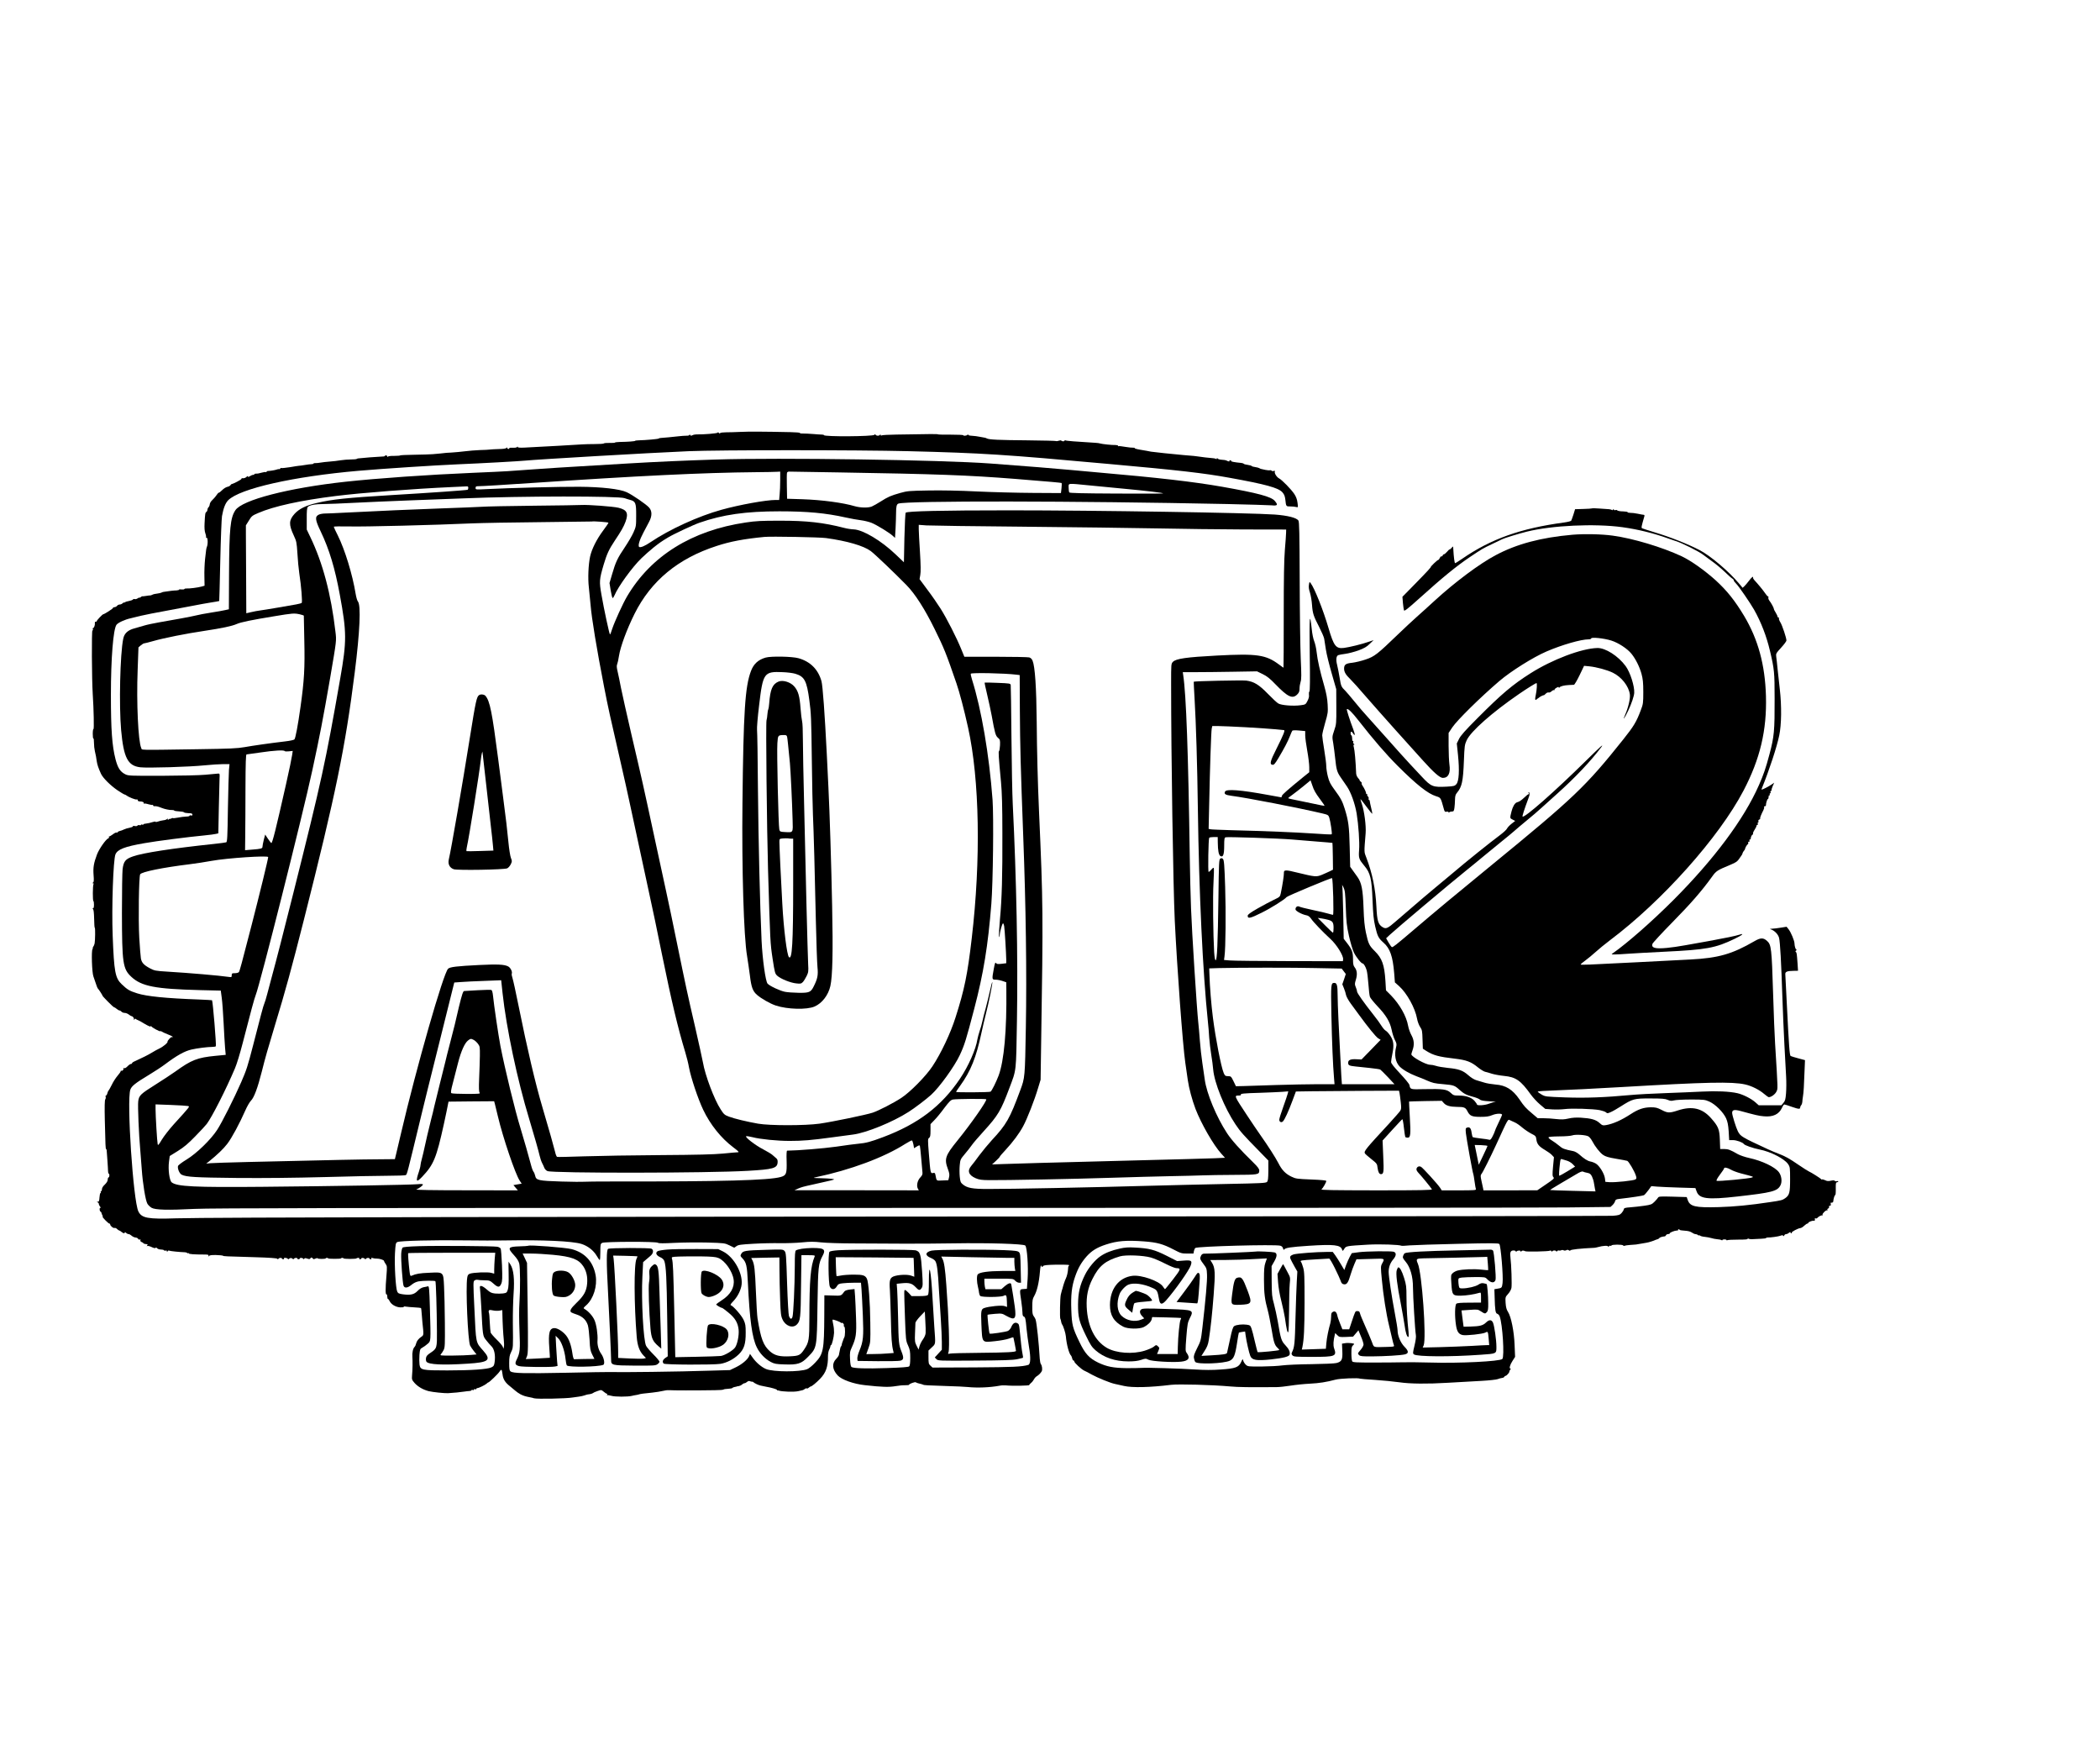 <?xml version="1.0" standalone="no"?>
<!DOCTYPE svg PUBLIC "-//W3C//DTD SVG 20010904//EN"
 "http://www.w3.org/TR/2001/REC-SVG-20010904/DTD/svg10.dtd">
<svg version="1.0" xmlns="http://www.w3.org/2000/svg"
 width="2592pt" height="2160pt" viewBox="0 0 2592 2160"
 preserveAspectRatio="xMidYMid meet">
<g transform="translate(0,2160) scale(0.1,-0.1)"
fill="#000000" stroke="none">
<path d="M9140 16270 c-58 -3 -136 -5 -175 -5 -38 0 -73 -4 -77 -10 -5 -6 -11
-5 -17 4 -6 8 -10 9 -12 2 -4 -10 -176 -24 -263 -22 -16 0 -37 -4 -49 -10 -15
-8 -22 -8 -28 2 -5 9 -9 9 -9 3 0 -7 -16 -12 -37 -11 -21 0 -65 -3 -98 -7 -87
-10 -176 -18 -210 -20 -16 0 -32 -4 -35 -8 -5 -6 -158 -20 -247 -22 -24 -1
-43 -3 -43 -6 0 -6 -94 -13 -187 -14 -35 -1 -63 -4 -63 -8 0 -3 -30 -5 -66 -4
-36 1 -68 -2 -70 -6 -3 -5 -54 -8 -112 -8 -59 0 -129 -2 -157 -4 -46 -4 -530
-31 -717 -40 -53 -2 -78 0 -78 8 0 8 -2 8 -8 -1 -4 -6 -26 -10 -54 -8 -26 1
-45 -1 -42 -6 3 -5 -2 -9 -10 -9 -9 0 -16 6 -16 13 0 9 -2 9 -8 0 -4 -6 -30
-12 -57 -13 -76 -2 -159 -7 -165 -9 -3 -1 -50 -4 -105 -5 -55 -2 -138 -9 -185
-15 -47 -6 -123 -13 -170 -16 -47 -2 -85 -5 -85 -6 0 -1 -20 -3 -45 -5 -25 -2
-70 -6 -100 -9 -30 -2 -133 -6 -227 -7 -95 -1 -173 -5 -173 -8 0 -3 -33 -6
-72 -6 -40 1 -76 -3 -80 -9 -5 -6 -8 -5 -8 3 0 6 -7 12 -15 12 -8 0 -15 -3
-15 -7 0 -5 -21 -8 -48 -8 -26 -1 -87 -5 -137 -9 -49 -5 -105 -10 -122 -11
-18 0 -36 -4 -39 -8 -4 -4 -37 -7 -73 -7 -36 0 -93 -5 -126 -10 -33 -6 -94
-13 -135 -16 -41 -3 -93 -9 -115 -13 -22 -4 -51 -7 -63 -6 -12 1 -22 -2 -22
-5 0 -4 -10 -8 -22 -8 -13 0 -50 -4 -83 -10 -33 -6 -67 -10 -75 -10 -8 0 -57
-8 -109 -17 -52 -8 -101 -13 -108 -11 -7 3 -13 1 -13 -5 0 -5 -6 -9 -12 -8 -7
1 -20 0 -28 -4 -20 -8 -80 -18 -107 -19 -13 0 -23 -4 -23 -10 0 -5 -4 -7 -9
-4 -5 3 -28 0 -52 -7 -25 -8 -54 -13 -67 -12 -12 1 -22 -2 -22 -7 0 -4 -7 -8
-15 -8 -9 0 -27 -7 -40 -16 -17 -11 -25 -12 -25 -4 0 7 -6 6 -16 -4 -14 -14
-35 -21 -57 -17 -4 0 -7 -4 -7 -9 0 -9 -104 -63 -120 -63 -3 0 -10 -6 -15 -14
-6 -8 -17 -15 -25 -17 -30 -6 -55 -21 -82 -48 -15 -15 -31 -28 -37 -28 -5 0
-17 -12 -26 -27 -10 -16 -32 -42 -49 -58 -29 -29 -35 -39 -40 -73 -1 -7 -8
-18 -14 -24 -7 -7 -12 -20 -12 -30 0 -9 -6 -21 -12 -25 -15 -9 -17 -23 -23
-141 -3 -57 0 -97 10 -125 8 -22 11 -45 8 -50 -3 -6 -1 -7 5 -3 17 10 21 -78
5 -114 -7 -19 -8 -24 -22 -150 -6 -58 -10 -155 -8 -217 l2 -111 -35 -10 c-44
-13 -158 -27 -187 -24 -12 1 -24 -2 -27 -7 -3 -5 -20 -7 -36 -5 -17 3 -30 2
-30 -3 0 -4 -15 -8 -32 -9 -28 0 -83 -6 -158 -18 -9 -1 -21 -5 -27 -9 -7 -4
-30 -9 -52 -12 -22 -2 -49 -8 -60 -14 -11 -6 -24 -10 -28 -9 -4 1 -27 -2 -50
-6 -24 -4 -44 -6 -46 -4 -2 1 -11 -3 -20 -11 -10 -7 -17 -10 -17 -7 0 4 -10 0
-21 -8 -12 -8 -28 -12 -36 -9 -8 3 -18 1 -22 -5 -4 -6 -25 -14 -46 -18 -22 -3
-46 -11 -52 -16 -7 -6 -13 -7 -13 -4 0 4 -7 0 -16 -8 -8 -9 -25 -16 -36 -16
-11 0 -26 -7 -32 -15 -6 -9 -21 -17 -33 -18 -12 0 -20 -4 -17 -8 4 -7 -108
-79 -121 -79 -10 0 -80 -74 -80 -84 -1 -6 -7 -10 -14 -8 -7 1 -11 -5 -10 -15
4 -24 -10 -63 -21 -63 -5 0 -7 -7 -4 -15 4 -8 1 -15 -5 -15 -11 0 -8 -599 4
-790 12 -180 17 -432 9 -427 -5 3 -9 -23 -9 -58 0 -35 3 -61 8 -58 4 2 7 -22
7 -54 0 -32 5 -78 11 -103 13 -57 15 -65 23 -123 7 -46 20 -84 53 -157 24 -51
115 -142 201 -201 42 -28 81 -52 88 -53 7 -1 18 -7 25 -12 28 -22 112 -55 125
-50 8 3 14 -1 14 -9 0 -9 10 -15 24 -15 35 0 57 -10 49 -23 -3 -5 -2 -7 4 -4
5 3 30 0 55 -8 26 -7 49 -11 52 -8 3 4 6 1 6 -6 0 -7 8 -11 18 -10 17 3 49 -5
87 -21 37 -15 100 -28 125 -26 14 1 28 -2 31 -7 3 -4 30 -9 60 -10 30 -1 57
-6 61 -12 4 -5 28 -9 54 -10 36 0 48 -4 49 -16 2 -12 -3 -15 -16 -12 -10 3
-19 1 -19 -4 0 -5 -19 -10 -43 -10 -24 -1 -69 -6 -101 -13 -32 -6 -60 -9 -63
-6 -4 3 -12 1 -20 -5 -7 -6 -13 -8 -13 -4 0 4 -7 2 -15 -5 -12 -10 -15 -10
-15 1 0 10 -2 11 -8 2 -4 -6 -25 -14 -47 -16 -22 -3 -52 -10 -67 -16 -16 -6
-28 -7 -28 -2 0 5 -18 2 -40 -5 -22 -8 -56 -15 -75 -17 -19 -1 -35 -6 -35 -11
0 -4 -7 -6 -15 -2 -8 3 -15 1 -15 -3 0 -5 -8 -7 -19 -4 -10 3 -22 0 -25 -6 -4
-6 -18 -8 -32 -5 -14 4 -24 2 -24 -4 0 -6 -18 -13 -40 -17 -23 -4 -54 -13 -70
-21 -16 -8 -39 -17 -52 -19 -13 -3 -24 -9 -26 -15 -2 -6 -8 -7 -13 -4 -6 3
-27 -7 -47 -23 -20 -15 -41 -27 -45 -25 -5 1 -6 -2 -2 -8 3 -5 -1 -13 -9 -16
-30 -12 -112 -129 -139 -199 -40 -107 -49 -160 -42 -254 5 -65 4 -86 -7 -92
-10 -7 -11 -9 0 -9 8 0 10 -5 6 -12 -10 -16 -11 -208 -1 -208 4 0 7 -20 7 -45
0 -29 -4 -45 -12 -45 -10 0 -10 -2 -1 -8 9 -6 13 -44 15 -120 1 -62 4 -112 8
-112 7 0 5 -154 -2 -192 -3 -15 -11 -34 -18 -43 -7 -8 -9 -15 -5 -15 4 0 3 -6
-3 -12 -16 -20 -7 -292 11 -338 3 -8 15 -44 27 -79 11 -36 24 -67 28 -70 10
-8 63 -91 58 -91 -2 0 27 -31 65 -70 37 -38 72 -70 77 -70 5 0 19 -9 32 -20
13 -11 29 -20 35 -20 7 0 18 -7 25 -15 7 -8 24 -15 39 -15 14 0 37 -9 51 -20
14 -11 29 -20 33 -20 16 0 34 -25 30 -40 -4 -13 -3 -13 6 0 7 9 14 11 18 5 5
-5 15 -11 23 -13 8 -2 48 -23 87 -48 41 -24 73 -38 73 -31 0 8 3 9 8 1 10 -16
103 -66 110 -60 3 3 10 2 16 -3 6 -5 42 -22 80 -37 39 -15 65 -29 58 -32 -6
-2 -13 -2 -14 -1 -6 7 -54 -47 -50 -55 7 -12 -53 -63 -102 -86 -23 -10 -63
-33 -91 -50 -45 -28 -124 -67 -212 -107 -18 -7 -33 -18 -33 -23 0 -6 -6 -10
-14 -10 -8 0 -27 -13 -42 -29 -16 -17 -33 -27 -42 -23 -9 3 -13 1 -9 -5 8 -12
-17 -36 -26 -26 -4 3 -7 1 -7 -6 0 -7 -18 -33 -40 -58 -21 -25 -54 -75 -71
-112 -18 -36 -36 -68 -40 -71 -4 -3 -11 -18 -14 -33 -4 -15 -12 -27 -17 -27
-6 0 -7 -7 -4 -16 4 -9 1 -22 -4 -30 -8 -8 -10 -90 -6 -261 7 -310 9 -353 16
-353 3 0 6 -8 7 -17 0 -10 4 -65 9 -123 4 -58 8 -119 8 -137 1 -17 4 -29 8
-26 5 2 8 -7 8 -21 0 -14 -4 -26 -10 -26 -5 0 -10 -12 -10 -26 0 -17 -12 -38
-32 -58 -32 -30 -40 -46 -41 -73 0 -7 -4 -13 -9 -13 -5 0 -7 -4 -4 -9 4 -5 2
-11 -3 -13 -6 -1 -11 -27 -13 -55 -3 -45 -6 -53 -23 -54 -17 -1 -17 -2 -2 -6
9 -2 17 -12 17 -20 0 -9 8 -25 17 -36 10 -11 12 -17 6 -13 -9 5 -13 -1 -13
-18 0 -13 5 -26 11 -28 5 -2 11 -10 12 -18 2 -8 6 -21 11 -28 4 -7 6 -15 3
-18 -6 -6 71 -84 83 -84 6 0 10 -4 10 -10 0 -18 39 -50 53 -44 8 3 23 -3 32
-13 10 -10 22 -18 26 -18 5 0 18 -8 29 -18 23 -19 40 -22 40 -6 0 6 7 3 16 -5
8 -9 23 -16 32 -16 8 0 25 -9 37 -20 12 -11 33 -21 48 -22 15 -1 29 -9 32 -16
3 -8 12 -12 20 -9 9 4 12 1 8 -8 -3 -9 3 -18 13 -22 11 -3 22 -11 25 -16 4 -5
18 -10 32 -10 21 -2 23 -5 14 -16 -9 -12 -9 -13 0 -8 7 4 31 -1 55 -13 27 -13
44 -16 48 -10 4 7 11 5 20 -5 7 -8 27 -15 46 -15 18 0 35 -4 39 -10 3 -5 12
-7 20 -3 9 3 15 -1 15 -8 0 -12 2 -12 9 0 5 7 13 11 19 7 10 -6 130 -18 195
-20 15 -1 27 -5 27 -9 0 -5 5 -5 10 -2 6 3 10 2 10 -3 0 -9 67 -14 192 -14 48
0 56 -3 51 -17 -4 -13 -3 -13 5 -2 7 10 31 14 87 13 42 -1 82 -5 88 -9 12 -7
11 -7 392 -18 177 -5 273 -12 277 -19 6 -8 10 -8 15 0 9 13 43 15 43 2 0 -4 7
-8 16 -8 8 0 13 4 9 9 -8 13 38 10 47 -4 5 -6 11 -7 15 0 5 6 15 10 23 10 8 0
18 -4 23 -10 4 -7 10 -6 15 1 8 13 42 15 42 2 0 -4 7 -8 15 -8 8 0 15 4 15 8
0 13 34 11 43 -2 6 -8 10 -8 13 1 4 8 13 9 36 1 23 -8 32 -8 38 2 9 15 21 15
31 -1 6 -10 13 -10 33 -1 14 6 26 8 26 4 0 -5 23 -8 50 -8 28 0 50 3 50 6 0 4
7 7 15 7 8 0 15 -3 15 -6 0 -4 36 -6 80 -6 44 0 80 2 80 6 0 3 7 6 15 6 8 0
15 -3 15 -6 0 -4 36 -7 80 -7 44 0 80 3 80 6 0 3 9 6 20 7 11 1 18 -2 15 -8
-4 -5 1 -9 9 -9 9 0 16 4 16 9 0 12 33 9 43 -4 4 -7 10 -6 15 1 8 13 42 15 42
2 0 -4 7 -8 16 -8 8 0 12 5 8 11 -4 8 1 9 17 3 13 -4 35 -7 49 -6 33 1 90 -17
90 -29 0 -5 9 -22 20 -37 18 -25 19 -34 10 -147 -14 -160 -13 -238 2 -229 4 3
8 -9 8 -25 0 -17 4 -31 8 -31 5 0 14 -11 20 -24 19 -43 75 -76 130 -80 28 -1
48 2 45 6 -3 5 10 7 29 3 18 -3 66 -7 106 -9 40 -2 75 -6 78 -8 3 -3 7 -34 9
-69 2 -35 7 -84 9 -109 17 -155 17 -157 -12 -176 -36 -24 -59 -54 -66 -85 -3
-15 -11 -33 -19 -41 -20 -19 -31 -74 -27 -123 4 -48 3 -160 -4 -231 -4 -48 -1
-54 32 -92 42 -46 104 -82 174 -100 49 -12 193 -27 238 -25 79 5 151 12 195
19 28 4 60 8 73 8 12 1 22 5 22 10 0 4 7 6 15 2 8 -3 15 -1 15 5 0 6 7 9 15 5
8 -3 15 -1 15 4 0 6 6 10 13 10 18 0 97 39 115 56 7 8 16 14 20 14 12 1 119
104 137 132 9 15 21 26 25 23 4 -2 10 -28 13 -56 7 -60 33 -101 91 -146 22
-18 52 -43 66 -55 14 -13 43 -33 65 -45 38 -19 60 -26 123 -38 13 -2 33 -7 44
-11 36 -11 402 -4 478 10 14 2 46 7 72 10 25 3 57 10 70 15 13 5 26 9 31 10 4
0 8 1 10 2 1 0 15 3 32 5 16 3 32 9 35 13 3 4 27 15 54 24 48 17 49 16 78 -8
16 -14 34 -25 39 -25 6 0 7 -6 3 -12 -4 -7 -4 -10 0 -7 4 4 27 1 51 -6 44 -14
204 -14 255 -1 14 4 36 8 50 10 14 2 32 6 40 9 14 5 57 11 160 21 51 6 99 13
148 24 24 6 55 8 70 6 25 -3 321 -4 557 0 55 0 102 4 105 8 4 4 28 8 55 9 28
1 52 6 55 10 3 5 17 11 30 13 14 2 25 5 25 6 0 1 10 3 22 4 13 2 31 10 41 19
10 9 25 17 32 17 7 0 21 7 31 16 12 11 25 14 36 9 10 -5 22 -7 27 -6 5 1 12
-2 15 -6 3 -4 22 -16 42 -25 32 -15 54 -20 119 -32 61 -10 130 -31 130 -38 0
-4 3 -7 8 -7 4 1 9 0 12 -1 39 -15 192 -20 243 -8 23 5 47 11 53 12 7 1 19 8
28 15 8 7 19 10 25 7 5 -4 16 1 24 9 9 8 20 15 24 15 13 0 71 48 116 95 73 76
98 150 97 280 0 28 6 63 15 79 8 15 15 35 15 42 0 8 3 14 8 14 10 0 34 95 37
152 1 26 -3 72 -10 102 -7 30 -11 57 -8 60 7 6 96 -27 105 -39 4 -5 8 -6 8 -1
0 5 7 3 15 -4 9 -7 14 -19 11 -26 -3 -7 0 -14 5 -16 14 -5 12 -119 -1 -135 -2
-2 -3 -6 -5 -10 -1 -5 -7 -21 -13 -36 -7 -16 -12 -34 -12 -41 0 -6 -4 -16 -9
-22 -5 -5 -12 -25 -14 -44 -3 -19 -6 -35 -7 -35 -1 0 -3 -10 -4 -22 -1 -11
-17 -35 -34 -52 -56 -56 -50 -131 17 -204 48 -53 195 -106 336 -121 215 -24
295 -26 380 -12 39 7 91 12 118 11 26 0 47 2 47 5 0 12 74 39 84 31 6 -5 27
-12 46 -16 19 -4 39 -10 44 -13 12 -7 49 -9 297 -17 107 -3 222 -8 255 -12
118 -12 271 -6 391 16 23 5 59 6 80 4 77 -8 297 -4 288 5 -2 3 7 13 20 24 13
10 30 31 37 45 7 14 22 31 32 37 26 15 52 41 64 63 11 20 5 71 -11 90 -5 7
-11 37 -13 65 -11 194 -37 437 -51 483 -3 11 -14 30 -24 43 -14 18 -18 42 -17
115 0 78 3 98 23 132 35 61 60 166 71 300 5 69 13 92 21 67 4 -10 8 -10 17 2
9 13 40 16 164 19 85 1 156 -1 158 -5 3 -5 2 -8 -3 -8 -4 0 -9 -15 -9 -32 -2
-46 -14 -98 -29 -128 -10 -20 -31 -81 -40 -120 0 -3 -4 -14 -8 -25 -3 -11 -9
-33 -13 -50 -10 -39 -14 -287 -6 -300 4 -5 8 -21 10 -35 2 -13 7 -29 12 -35
14 -17 43 -107 46 -145 9 -103 40 -219 65 -240 3 -3 9 -17 13 -32 3 -16 11
-28 16 -28 6 0 10 -5 10 -11 0 -17 87 -97 123 -114 18 -7 59 -29 92 -48 75
-41 229 -104 287 -116 24 -5 75 -16 113 -25 102 -23 320 -18 580 14 95 11 508
0 730 -20 93 -9 241 -11 575 -8 30 0 107 8 170 18 63 10 169 21 235 24 120 6
207 20 320 50 56 15 283 24 303 12 4 -2 87 -9 183 -15 96 -6 233 -20 305 -30
129 -19 344 -21 589 -6 149 9 252 15 425 24 91 5 179 15 195 21 17 7 41 13 55
15 13 1 26 8 28 14 2 6 8 11 13 11 14 0 49 38 49 53 0 7 5 18 12 25 7 7 8 12
2 12 -19 0 -7 46 25 95 l32 50 -6 145 c-6 168 -43 352 -82 411 -18 28 -25 55
-29 109 -4 71 -4 73 30 111 20 21 38 54 42 75 7 37 -1 292 -12 372 -9 66 0 89
36 90 17 0 30 -5 30 -11 0 -8 3 -9 8 -2 10 15 52 16 52 2 0 -9 2 -9 8 0 7 12
28 13 47 2 15 -9 290 -3 304 6 8 4 17 2 22 -6 5 -8 9 -9 9 -3 0 6 11 12 25 12
14 0 25 -6 25 -12 0 -6 4 -5 9 3 5 7 15 11 22 9 8 -3 21 -2 30 3 8 4 21 4 29
-1 8 -5 22 -4 33 1 12 7 22 7 32 -1 7 -6 15 -7 17 -2 4 12 123 25 298 33 8 0
29 5 45 9 57 17 125 21 125 7 0 -8 3 -8 9 2 5 7 14 10 20 7 6 -4 11 -2 11 3 0
14 137 15 145 1 4 -6 11 -7 17 -4 5 3 35 8 66 10 78 5 80 5 137 16 28 5 59 11
70 12 23 3 95 26 110 35 6 3 16 6 24 8 8 1 17 7 21 13 6 10 38 20 67 22 7 1
14 7 17 15 3 7 15 13 26 13 11 0 20 4 20 9 0 11 58 34 87 35 12 0 20 4 17 8
-3 4 -1 8 5 8 5 0 12 -3 14 -8 3 -4 31 -8 64 -10 38 -2 67 -10 85 -22 15 -11
35 -20 46 -20 10 0 23 -5 30 -12 7 -7 12 -8 12 -4 0 5 6 4 13 -2 7 -7 35 -14
61 -16 25 -3 61 -9 79 -15 18 -6 50 -12 72 -14 22 -1 46 -6 53 -11 6 -4 12 -4
12 1 0 4 11 8 25 8 14 0 25 -4 25 -8 0 -5 5 -5 11 -2 5 4 66 7 135 7 91 0 122
3 117 11 -5 9 -3 9 8 1 8 -5 34 -9 59 -6 25 2 71 4 102 5 32 1 58 5 58 9 0 4
8 6 18 6 36 -1 132 12 158 22 20 8 29 8 34 0 5 -8 9 -7 13 4 4 9 14 16 23 16
10 0 26 7 36 17 11 9 18 11 18 5 0 -7 5 -12 11 -12 5 0 8 4 5 8 -6 10 78 54
105 56 11 1 32 13 48 29 16 15 34 27 40 27 6 0 11 4 11 9 0 11 59 33 71 25 8
-5 13 10 10 29 -1 5 4 5 10 1 7 -4 17 0 23 8 12 15 46 32 59 29 5 -1 6 3 3 8
-8 12 44 62 57 54 6 -3 7 -1 3 6 -4 6 0 14 9 17 9 4 14 13 11 20 -3 8 1 14 10
14 11 0 15 6 11 20 -3 10 -2 19 2 18 17 -2 28 3 29 15 2 30 14 72 22 77 8 5
10 18 9 108 0 40 3 52 16 52 8 0 15 4 15 9 0 5 -8 7 -19 4 -10 -3 -21 0 -25 5
-4 6 -21 7 -47 1 -31 -7 -48 -6 -71 6 -17 8 -34 12 -38 10 -5 -3 -10 -2 -12 3
-4 9 -125 85 -150 95 -9 3 -66 39 -126 80 -121 83 -161 105 -254 141 -34 13
-92 37 -128 54 -326 151 -337 158 -370 222 -23 46 -70 197 -70 226 0 38 27 44
105 23 183 -50 224 -60 285 -65 114 -11 188 24 225 105 10 23 23 41 29 41 6 0
49 -13 95 -30 84 -29 101 -30 101 -5 0 7 6 20 13 27 6 7 12 24 13 38 0 14 4
45 8 70 8 48 13 129 20 326 l5 121 -82 22 c-45 12 -88 25 -95 29 -13 9 -21
118 -48 657 -9 182 -17 341 -18 354 -1 29 22 39 103 40 l54 1 -6 93 c-9 121
-10 131 -22 140 -6 4 -4 11 5 17 8 5 10 10 4 10 -11 0 -24 43 -25 81 -1 31
-44 135 -71 169 l-26 33 -70 -11 c-39 -7 -88 -12 -109 -13 -27 -1 -32 -3 -18
-7 47 -15 93 -62 104 -106 13 -52 27 -302 41 -736 6 -173 17 -436 25 -585 8
-148 18 -324 21 -390 4 -66 3 -160 -1 -208 -6 -73 -11 -93 -32 -117 l-25 -30
-140 0 -140 0 -43 38 c-51 45 -151 95 -220 111 -96 22 -263 29 -433 20 -92 -5
-295 -13 -452 -19 -157 -5 -355 -16 -440 -24 -312 -29 -547 -38 -800 -29 -243
9 -246 9 -293 36 -26 15 -47 31 -47 36 0 4 102 11 228 15 125 4 490 22 812 41
1042 61 1358 68 1520 32 81 -18 176 -66 236 -118 25 -21 50 -39 56 -39 30 0
78 35 94 68 19 40 20 6 -16 592 -6 85 -17 368 -25 628 -17 545 -22 593 -73
639 -47 43 -81 42 -157 -2 -276 -160 -445 -208 -790 -226 -104 -5 -401 -20
-660 -34 -624 -32 -695 -35 -695 -27 0 4 26 26 58 49 31 23 89 70 127 105 39
35 117 100 175 143 646 485 1348 1271 1650 1848 205 391 289 746 277 1167 -11
386 -97 700 -270 990 -114 189 -210 310 -350 438 -135 122 -306 243 -420 297
-242 113 -601 221 -852 255 -137 19 -353 23 -495 11 -389 -34 -690 -114 -950
-253 -197 -104 -501 -331 -750 -559 -68 -63 -167 -152 -220 -199 -52 -46 -158
-145 -235 -219 -254 -245 -290 -273 -397 -309 -51 -18 -127 -36 -167 -41 -81
-8 -101 -23 -101 -73 0 -40 21 -76 75 -128 26 -25 113 -121 193 -215 81 -93
248 -282 372 -420 124 -137 273 -304 333 -370 133 -148 209 -215 246 -215 68
0 97 59 81 166 -5 38 -10 141 -10 229 l0 160 46 69 c60 89 344 369 580 571
143 122 417 294 582 365 190 82 426 150 521 150 17 0 31 5 31 11 0 19 159 2
248 -26 88 -28 197 -99 249 -163 52 -64 101 -163 124 -248 17 -63 22 -107 22
-224 0 -137 -2 -149 -31 -225 -53 -142 -86 -197 -216 -360 -464 -582 -604
-716 -1636 -1560 -399 -326 -695 -572 -950 -790 -223 -190 -258 -217 -270
-213 -6 2 -24 27 -41 56 l-30 53 48 45 c83 77 732 624 941 792 46 37 141 114
210 172 70 58 174 143 232 190 58 46 125 102 150 124 25 23 95 81 155 131 61
49 142 119 181 155 39 36 124 113 190 171 225 201 419 406 549 579 36 49 -10
8 -186 -165 -391 -386 -764 -713 -786 -692 -5 6 20 85 70 219 24 65 25 78 3
78 -6 0 -4 -5 4 -10 10 -6 11 -10 3 -10 -12 0 -21 -7 -83 -64 -14 -13 -34 -26
-45 -30 -11 -4 -22 -8 -25 -9 -24 -10 -49 -53 -63 -109 -22 -87 -22 -85 14
-103 l31 -16 -45 -35 c-24 -19 -49 -45 -55 -58 -6 -14 -44 -49 -85 -80 -115
-85 -415 -325 -592 -476 -88 -74 -182 -153 -210 -175 -44 -35 -194 -163 -484
-413 -103 -90 -123 -99 -164 -75 -56 33 -70 78 -78 252 -11 222 -50 413 -124
606 -29 75 -29 56 -9 303 7 90 -16 269 -46 358 -11 31 -19 59 -17 61 2 1 35
-40 73 -92 38 -52 70 -91 72 -87 1 5 -5 38 -14 73 -9 35 -16 72 -17 82 -1 9
-5 17 -10 17 -5 0 -7 6 -4 14 3 8 -1 20 -8 26 -8 7 -12 16 -9 21 3 5 0 9 -5 9
-6 0 -10 3 -9 8 2 11 -21 62 -42 92 -11 15 -16 30 -13 34 4 3 -2 13 -13 21
-10 8 -16 15 -12 15 4 0 -4 12 -17 26 -15 16 -25 40 -26 58 -6 151 -18 287
-29 326 -6 21 -5 30 3 30 8 0 7 4 -2 9 -8 5 -11 16 -8 26 4 9 3 14 -3 10 -6
-4 -10 8 -10 29 0 19 -4 38 -10 41 -13 8 -13 45 0 45 5 0 14 -9 20 -20 6 -11
15 -20 20 -20 5 0 -2 30 -16 68 -44 115 -85 244 -80 250 13 12 64 -37 144
-140 186 -238 343 -419 482 -558 232 -232 374 -345 475 -376 59 -19 57 -15 95
-153 10 -38 14 -43 36 -38 14 2 24 -1 24 -7 0 -7 3 -7 8 -1 4 6 18 10 32 10
22 0 26 5 32 45 3 25 7 71 7 102 1 44 6 63 25 85 61 73 75 141 85 396 7 180 9
196 34 251 51 111 315 344 647 572 99 68 205 134 215 134 9 0 4 -86 -9 -146
-10 -49 -10 -61 0 -61 7 0 12 3 11 6 -1 3 1 6 4 6 4 0 15 7 25 16 16 14 54 32
62 30 1 -1 11 8 22 19 11 11 26 17 34 14 8 -3 25 3 37 15 12 11 27 18 32 14 6
-3 7 -2 4 3 -3 5 8 17 24 26 20 12 29 13 29 5 0 -8 3 -9 8 -1 10 15 57 27 117
30 28 1 56 3 62 3 7 1 38 53 69 117 l56 117 63 -6 c90 -9 220 -44 292 -79 108
-53 196 -165 210 -267 7 -51 -19 -163 -58 -251 -38 -86 -7 -45 38 50 40 85 72
179 74 219 5 83 -50 255 -106 331 -92 125 -249 225 -349 223 -195 -5 -557
-142 -825 -312 -224 -142 -357 -255 -651 -550 -155 -155 -212 -219 -232 -261
l-27 -55 15 -145 c19 -187 12 -320 -20 -357 -20 -23 -31 -26 -118 -31 -173 -9
-193 -1 -308 122 -30 33 -96 102 -145 155 -50 53 -176 193 -280 311 -105 118
-219 246 -255 285 -36 38 -103 117 -150 175 -47 58 -99 118 -115 135 -50 49
-53 56 -70 160 -9 55 -23 126 -31 159 -17 65 -11 111 14 121 9 4 49 11 87 16
39 5 111 24 162 42 71 27 102 44 139 81 l48 46 -59 -20 c-86 -30 -242 -68
-307 -76 -98 -12 -125 22 -190 244 -66 225 -172 491 -221 556 -14 19 -15 18
-21 -20 -5 -27 -1 -58 13 -99 10 -33 22 -100 25 -150 8 -107 18 -137 90 -276
30 -59 57 -122 60 -140 3 -19 12 -79 21 -134 8 -56 41 -188 72 -295 l56 -195
1 -215 c1 -208 0 -218 -26 -294 -26 -77 -26 -80 -12 -159 7 -44 18 -128 24
-186 14 -138 23 -169 67 -233 20 -29 56 -81 79 -115 48 -71 98 -209 119 -333
22 -134 38 -357 30 -452 -7 -99 -3 -111 68 -197 71 -84 88 -157 98 -420 7
-174 13 -237 33 -325 28 -121 40 -144 103 -200 80 -70 114 -169 131 -375 l9
-115 51 -45 c97 -87 198 -270 222 -400 6 -36 23 -81 38 -104 25 -37 27 -50 30
-155 l4 -114 42 -27 c88 -55 154 -73 355 -96 142 -17 199 -38 285 -109 31 -25
69 -48 84 -52 15 -3 54 -14 87 -25 33 -10 101 -22 151 -27 144 -14 204 -56
328 -229 27 -37 78 -93 114 -123 l65 -55 86 -6 c47 -3 118 -1 156 4 84 11 346
3 430 -13 33 -7 68 -19 77 -27 16 -15 22 -14 60 3 24 10 79 42 123 70 148 94
165 99 365 98 142 0 182 -3 214 -17 31 -14 46 -15 78 -7 21 6 115 11 209 11
161 0 173 -2 228 -26 75 -34 171 -130 206 -206 19 -44 26 -79 32 -162 l6 -107
46 0 c45 0 122 -28 135 -48 10 -16 113 -52 194 -68 136 -26 307 -114 352 -180
24 -36 25 -44 25 -188 0 -166 -8 -196 -62 -234 -33 -23 -48 -27 -184 -47 -251
-38 -438 -56 -634 -62 -295 -8 -357 7 -385 92 l-11 32 -172 5 c-150 4 -173 3
-181 -11 -5 -9 -25 -32 -45 -52 -33 -33 -44 -37 -126 -49 -49 -7 -126 -16
-170 -19 -69 -5 -80 -9 -83 -26 -2 -11 -15 -32 -28 -46 -22 -23 -36 -27 -108
-33 -46 -3 -2932 -7 -6412 -8 -6703 -3 -10957 -11 -11316 -23 -355 -12 -429 2
-470 85 -64 133 -146 1370 -99 1503 15 44 60 80 236 186 66 40 152 96 190 125
148 111 244 165 330 184 69 16 198 32 250 32 24 0 46 4 49 8 8 13 -37 558 -47
568 -1 2 -72 5 -157 9 -414 15 -649 39 -766 76 -95 30 -121 45 -192 113 -80
76 -94 152 -111 596 -14 346 7 941 34 1006 26 62 113 96 355 138 151 27 540
77 741 96 64 6 130 15 145 19 l29 7 6 310 c4 170 8 336 9 369 3 58 3 60 -21
58 -13 -1 -82 -7 -154 -14 -75 -7 -303 -12 -540 -13 -391 -1 -412 0 -449 19
-62 31 -92 78 -120 185 -43 168 -57 364 -57 795 0 453 29 810 69 865 20 26
102 64 175 80 23 5 78 19 122 30 44 11 193 40 330 65 138 25 291 54 340 64 50
10 137 26 194 35 57 9 105 17 107 19 1 1 7 225 13 497 6 272 16 520 21 550 17
97 42 162 77 197 145 144 805 293 1608 363 314 27 928 67 1225 80 292 12 755
38 825 45 161 16 1533 96 2025 117 382 16 2069 16 2715 0 915 -23 1177 -40
2475 -158 859 -77 1172 -113 1485 -170 449 -81 605 -124 654 -180 22 -25 31
-47 36 -91 9 -84 9 -83 62 -83 26 0 59 -3 72 -7 24 -6 24 -6 16 53 -5 41 -17
73 -39 107 -40 60 -152 174 -188 193 -31 16 -63 69 -52 86 5 7 0 9 -14 6 -12
-4 -25 -2 -28 4 -3 5 -12 7 -18 5 -7 -3 -32 -1 -57 4 -59 12 -62 13 -76 22 -7
4 -29 10 -50 13 -20 2 -40 8 -43 13 -3 4 -25 11 -49 14 -24 3 -47 9 -50 14 -3
4 -17 9 -31 10 -85 8 -129 17 -124 24 3 5 -2 9 -11 9 -9 0 -13 -4 -10 -10 6
-9 -16 -5 -40 8 -5 3 -29 7 -53 8 -25 1 -48 8 -53 15 -7 11 -9 11 -9 1 0 -8
-5 -10 -12 -5 -7 4 -22 8 -33 8 -32 2 -168 17 -190 22 -19 4 -55 7 -177 17
-124 11 -375 37 -401 42 -37 8 -58 11 -139 25 -37 6 -66 15 -63 19 2 4 -6 6
-18 5 -12 -1 -56 3 -97 10 -41 8 -78 11 -82 9 -5 -3 -8 -1 -8 5 0 5 -15 9 -32
9 -40 -2 -167 12 -188 19 -8 3 -33 7 -55 8 -249 15 -366 24 -376 31 -5 3 -9 1
-9 -4 0 -11 -32 -11 -41 1 -3 4 -17 3 -31 -2 -14 -5 -29 -7 -32 -4 -3 3 -162
7 -353 9 -356 3 -473 8 -502 23 -9 5 -19 9 -24 9 -4 1 -31 5 -60 11 -28 6 -73
12 -99 13 -27 1 -48 6 -48 12 0 8 -3 8 -8 1 -8 -13 -52 -17 -52 -6 0 4 -70 7
-156 7 -85 -1 -157 1 -159 4 -3 5 -97 4 -510 -3 -93 -1 -176 -6 -182 -10 -8
-5 -13 -3 -13 5 0 9 -3 9 -8 2 -4 -6 -16 -11 -27 -11 -11 0 -23 5 -27 11 -6 8
-10 8 -15 0 -15 -21 -623 -25 -623 -4 0 4 -12 7 -27 7 -16 0 -64 3 -108 7 -44
4 -100 6 -123 6 -24 -1 -42 3 -39 7 3 4 -50 9 -116 10 -325 7 -521 8 -617 3z
m-2915 -9978 c480 8 837 -8 951 -43 78 -24 150 -80 189 -147 17 -29 33 -52 38
-52 4 0 7 45 7 100 0 93 1 100 23 112 30 16 668 18 688 1 10 -8 68 -8 204 -1
105 5 287 7 405 4 211 -6 216 -7 274 -35 l59 -29 27 19 c22 17 53 21 211 30
101 6 249 9 329 7 80 -1 201 3 270 10 98 10 149 10 235 0 61 -7 250 -13 420
-13 171 -1 438 -2 595 -3 157 -1 436 1 620 4 423 7 864 -6 885 -27 22 -22 39
-259 29 -409 l-9 -125 -42 -3 c-50 -4 -50 1 -28 -147 8 -55 15 -119 15 -143 0
-27 5 -45 14 -48 21 -8 25 -23 36 -147 6 -62 20 -165 31 -231 23 -132 19 -212
-9 -220 -76 -23 -191 -28 -665 -31 l-517 -2 -25 23 c-23 21 -25 30 -25 105 l0
82 42 40 c48 45 46 31 30 252 -6 83 -16 242 -22 355 -19 349 -45 471 -45 210
0 -117 -3 -162 -13 -172 -9 -9 -43 -13 -107 -13 l-94 0 -34 38 c-19 20 -40 37
-46 37 -13 0 -13 5 -1 -344 10 -272 11 -281 38 -340 23 -52 27 -74 27 -153 0
-61 -4 -96 -13 -105 -9 -9 -86 -15 -275 -21 -257 -9 -410 -4 -437 13 -9 6 -15
36 -18 97 -4 81 -2 95 23 148 51 113 58 162 51 360 -3 99 -9 220 -12 269 l-7
88 -56 -6 c-36 -4 -61 -13 -69 -24 -40 -55 -37 -54 -145 -50 l-102 3 -1 -250
c-2 -426 -11 -476 -114 -583 -33 -35 -76 -70 -96 -78 -88 -37 -421 -36 -509 1
-55 23 -121 79 -163 138 l-35 49 -12 -29 c-18 -42 -88 -101 -166 -138 l-69
-33 -242 -7 c-385 -13 -1126 -22 -1248 -17 -19 1 -260 -3 -535 -9 -512 -10
-650 -7 -682 16 -15 11 -18 28 -18 102 0 72 4 97 24 138 25 54 25 44 21 355
-1 113 3 277 9 365 13 181 1 296 -39 360 -12 19 -22 35 -23 35 -1 0 -1 -69 1
-153 2 -105 -1 -165 -10 -192 -12 -37 -16 -41 -58 -47 -25 -3 -69 -4 -99 -1
-45 5 -62 13 -103 50 -58 51 -93 58 -84 16 3 -16 10 -118 16 -228 19 -367 18
-360 60 -413 20 -26 50 -61 67 -77 35 -35 50 -111 38 -195 -6 -43 -11 -50 -41
-65 -50 -23 -245 -37 -544 -37 -311 0 -332 4 -342 72 -3 25 -4 78 -1 119 6 69
8 75 36 90 17 9 46 30 65 47 41 36 40 18 28 447 -7 241 -10 267 -25 263 -9 -3
-32 -8 -52 -11 -24 -5 -50 -20 -75 -46 -43 -44 -85 -54 -179 -42 -50 7 -62 12
-72 34 -19 39 -36 327 -28 472 7 116 9 129 29 139 28 16 467 27 846 21 162 -2
376 -3 475 -1z m7896 -12 c161 -12 234 -32 366 -101 88 -46 98 -49 168 -49
l76 0 5 30 c4 16 11 34 18 39 26 20 980 46 1048 28 18 -5 30 -16 34 -33 4 -15
10 -21 14 -15 13 22 77 32 305 47 309 20 392 11 410 -47 7 -21 8 -21 27 9 22
36 26 36 295 52 148 8 388 0 412 -14 3 -2 49 0 101 5 52 4 319 13 594 19 415
10 501 9 512 -2 18 -18 50 -401 40 -481 -8 -61 -9 -62 -66 -71 l-35 -6 3 -97
c4 -160 10 -200 32 -206 11 -3 24 -17 30 -32 36 -95 61 -498 33 -526 -30 -30
-535 -55 -893 -44 -140 4 -293 5 -340 3 -47 -1 -203 -3 -348 -3 -223 0 -264 2
-272 15 -5 8 -10 52 -10 97 0 70 3 85 20 101 21 19 21 19 -20 26 -22 3 -57 4
-78 0 l-38 -6 4 -91 c5 -108 -7 -131 -73 -148 -22 -6 -161 -12 -310 -14 -148
-1 -308 -9 -355 -15 -47 -7 -162 -13 -257 -14 -167 -1 -172 0 -196 22 -14 13
-28 36 -32 50 -6 25 -7 25 -25 -15 -30 -67 -71 -82 -253 -94 -105 -8 -201 -7
-312 0 -193 13 -602 25 -665 20 -25 -2 -108 -3 -185 -3 -163 2 -245 18 -352
69 -110 54 -161 109 -231 256 -83 172 -92 207 -99 389 -7 188 5 296 47 416 36
104 76 174 142 249 63 70 129 111 241 147 137 45 249 54 468 38z m-7959 -855
l38 7 1 -54 c2 -105 10 -246 17 -309 4 -35 5 -75 2 -89 l-6 -25 -8 24 c-5 14
-39 54 -76 90 -37 36 -70 75 -74 86 -3 11 -8 69 -11 128 -2 60 -7 113 -11 118
-3 6 -3 16 -1 24 5 10 15 11 48 4 24 -6 60 -7 81 -4z m5263 -275 c-1 -22 -15
-54 -33 -79 -18 -24 -37 -63 -43 -85 l-11 -41 -24 47 c-22 43 -24 56 -20 155
3 59 5 117 5 128 1 11 27 47 58 80 l58 60 6 -115 c4 -63 6 -131 4 -150z"/>
<path d="M5168 6221 c-129 -4 -191 -10 -199 -18 -7 -7 -15 -41 -17 -75 -4 -75
17 -363 29 -395 12 -33 50 -29 98 11 28 23 57 37 89 43 56 9 198 10 206 2 7
-6 17 -338 19 -615 2 -209 0 -216 -78 -268 -41 -27 -54 -42 -57 -66 -3 -17 0
-37 6 -45 27 -35 200 -44 506 -24 265 16 298 43 194 161 -94 107 -88 79 -109
528 -15 310 -15 325 2 338 10 7 27 11 38 8 11 -3 49 -6 85 -6 61 -1 68 -3 110
-40 56 -51 76 -51 97 -2 13 31 15 65 9 227 -4 104 -12 197 -16 206 -5 9 -24
20 -42 23 -47 9 -749 14 -970 7z m938 -158 c-3 -42 -6 -100 -6 -129 l0 -52
-37 10 c-43 12 -224 5 -264 -11 -20 -7 -28 -19 -32 -48 -21 -124 8 -785 36
-839 8 -16 29 -47 47 -69 l32 -40 -69 -6 c-37 -4 -140 -7 -227 -8 -151 -1
-158 0 -144 17 9 9 24 33 34 52 16 32 17 63 15 340 -1 168 -6 367 -10 444 -9
183 -4 177 -184 169 -117 -5 -160 -12 -218 -37 -14 -6 -18 2 -24 54 -13 112
-21 221 -16 225 2 3 245 5 539 5 l535 0 -7 -77z"/>
<path d="M6520 6226 c-3 -2 -50 -6 -105 -7 -146 -4 -155 -18 -71 -109 37 -41
57 -72 65 -103 12 -52 14 -309 2 -492 -5 -66 -4 -219 1 -339 10 -233 6 -271
-34 -353 -26 -51 -20 -69 29 -82 41 -12 390 -15 443 -5 l32 7 -6 61 c-3 34 -8
117 -12 186 l-6 125 32 -31 c39 -38 79 -150 90 -252 4 -41 12 -78 17 -83 24
-24 382 -18 448 7 25 10 11 88 -26 139 -31 44 -49 110 -44 165 5 70 -13 196
-38 250 -22 50 -74 108 -122 136 -17 10 -16 13 22 47 89 80 137 237 115 367
-30 170 -133 282 -298 325 -75 19 -521 54 -534 41z m301 -111 c233 -22 320
-55 377 -140 40 -60 56 -131 49 -215 -8 -93 -39 -150 -131 -238 -73 -70 -90
-102 -63 -119 6 -4 37 -16 67 -26 71 -24 116 -68 136 -132 8 -27 17 -108 21
-179 5 -113 10 -136 33 -183 l27 -53 -119 -1 c-65 -1 -124 -2 -130 -3 -8 -1
-17 27 -24 79 -14 96 -42 173 -79 217 -41 49 -103 88 -141 88 -63 0 -78 -59
-64 -245 5 -65 8 -120 7 -121 -1 -1 -68 -5 -149 -9 l-148 -7 15 36 c13 32 14
106 8 594 l-8 557 -27 58 -27 57 108 0 c59 0 177 -7 262 -15z"/>
<path d="M6848 5905 c-23 -13 -27 -23 -33 -81 -10 -87 -1 -192 17 -211 9 -8
43 -16 84 -19 60 -4 74 -2 109 18 46 27 75 77 75 129 0 53 -47 138 -90 160
-42 23 -124 24 -162 4z"/>
<path d="M7506 6188 c-21 -12 -22 -158 -1 -538 17 -330 38 -778 38 -833 0 -65
9 -68 294 -70 223 -1 253 0 276 16 15 10 27 24 27 32 0 8 -33 48 -74 89 -41
41 -82 89 -91 107 -34 64 -61 569 -46 855 l9 178 29 25 c17 15 44 38 62 53 36
30 42 72 12 88 -24 12 -512 11 -535 -2z m361 -92 c2 -2 -3 -16 -11 -32 -32
-64 -30 -566 3 -964 9 -107 34 -176 83 -227 l31 -32 -27 -7 c-15 -3 -92 -3
-171 1 l-145 7 0 72 c1 143 -44 1065 -56 1151 l-6 40 149 -3 c81 -2 149 -5
150 -6z"/>
<path d="M9896 6189 c-32 -5 -65 -14 -72 -20 -11 -9 -14 -51 -14 -193 -1 -250
-17 -596 -29 -629 -12 -32 -27 -28 -43 11 -6 16 -16 185 -23 404 -11 348 -13
380 -31 399 -19 21 -23 22 -234 15 -251 -7 -279 -12 -300 -48 -14 -26 -13 -29
12 -55 50 -52 59 -91 69 -302 22 -460 52 -680 110 -798 36 -75 103 -144 173
-181 45 -23 65 -27 167 -30 167 -6 210 8 295 96 107 110 107 108 114 642 8
479 10 502 65 606 30 56 22 79 -32 88 -50 8 -153 6 -227 -5z m159 -96 c-50
-119 -64 -284 -65 -753 0 -273 -5 -305 -64 -393 -48 -72 -65 -80 -175 -85
-128 -6 -187 9 -246 60 -83 73 -114 155 -155 408 -5 30 -14 179 -20 330 -11
275 -19 339 -44 389 l-14 26 174 4 174 3 1 -158 c0 -88 4 -249 8 -359 6 -171
10 -207 29 -247 36 -82 126 -115 177 -64 44 44 48 79 52 479 l5 377 85 0 c77
0 84 -2 78 -17z"/>
<path d="M8233 6179 c-51 -4 -102 -13 -114 -19 -33 -18 -21 -52 28 -74 29 -13
45 -28 53 -49 21 -62 29 -216 35 -688 l7 -487 -31 -21 c-32 -23 -39 -49 -19
-69 15 -15 612 -17 700 -3 79 13 164 57 225 116 67 65 88 129 87 270 0 87 -3
107 -26 157 -25 55 -127 170 -157 180 -10 3 -2 17 28 48 49 51 86 118 101 185
32 141 -85 362 -228 432 l-57 28 -270 1 c-148 1 -312 -2 -362 -7z m635 -104
c80 -33 173 -164 187 -266 14 -97 -39 -188 -150 -258 -36 -23 -65 -45 -65 -49
0 -8 57 -42 71 -42 5 0 40 -25 78 -57 85 -69 119 -127 128 -215 6 -68 -15
-173 -43 -216 -24 -37 -130 -100 -177 -106 -23 -3 -159 -7 -302 -10 l-260 -5
-1 47 c-1 26 -6 270 -12 542 -11 482 -15 581 -28 627 -6 22 -3 22 87 26 52 2
173 3 269 2 138 -2 184 -6 218 -20z"/>
<path d="M8663 5909 c-16 -16 -18 -241 -3 -270 6 -10 27 -26 48 -35 30 -13 44
-13 77 -4 124 36 178 129 123 210 -45 65 -212 133 -245 99z"/>
<path d="M8740 5245 c-15 -18 -29 -249 -17 -271 18 -31 147 -11 205 32 62 48
82 136 42 187 -41 52 -200 88 -230 52z"/>
<path d="M10348 6171 c-59 -4 -102 -11 -110 -19 -18 -18 -14 -393 5 -431 19
-41 60 -40 84 2 18 30 27 35 74 40 30 4 93 7 140 7 l86 0 7 -87 c3 -49 11
-191 16 -318 11 -260 5 -320 -41 -431 -17 -40 -29 -86 -27 -101 l3 -28 248 -3
c136 -1 262 1 280 6 42 11 45 35 13 115 -32 79 -35 109 -41 417 -3 140 -8 291
-11 336 l-6 81 59 6 c91 10 129 0 171 -44 42 -46 56 -48 78 -14 15 23 16 43 5
207 -14 211 -23 242 -80 258 -38 10 -776 11 -953 1z m928 -94 c1 -1 4 -54 5
-117 l4 -116 -40 14 c-48 17 -164 11 -218 -11 -44 -19 -52 -51 -43 -170 3 -45
8 -201 12 -347 5 -244 11 -332 29 -401 l6 -26 -78 -6 c-43 -4 -119 -7 -169 -7
l-91 -1 26 73 c26 72 26 77 23 317 -2 245 -22 505 -42 541 -22 42 -49 50 -162
50 -59 0 -130 -5 -158 -11 -28 -6 -53 -9 -55 -7 -2 1 -5 55 -7 118 l-3 115
480 -3 c264 -2 480 -4 481 -5z"/>
<path d="M11497 6166 c-79 -19 -83 -60 -8 -90 22 -8 47 -26 55 -38 21 -32 33
-123 45 -353 7 -110 17 -279 24 -375 6 -96 12 -218 12 -271 l0 -96 -44 -48
-43 -47 20 -21 c21 -20 27 -21 474 -18 349 2 469 6 522 17 39 8 71 16 73 18 2
2 -1 23 -6 47 -9 42 -22 150 -36 302 -6 59 -10 70 -31 79 -29 13 -55 -5 -74
-53 -7 -17 -25 -36 -39 -44 -25 -12 -218 -41 -226 -33 -8 7 -31 229 -25 233 3
2 44 7 91 11 83 6 87 6 140 -25 108 -60 125 -41 104 115 -14 98 -29 195 -39
249 -3 11 -5 23 -5 26 -3 23 -36 13 -76 -21 l-46 -40 -98 0 -98 0 -7 31 c-3
17 -6 47 -6 65 l0 34 178 0 c177 0 179 0 202 -25 13 -14 34 -25 48 -25 l24 0
-4 180 c-3 156 -5 182 -21 197 -15 15 -43 19 -180 25 -268 10 -846 7 -900 -6z
m941 -89 l82 0 0 -46 c0 -25 3 -62 6 -81 l6 -35 -164 0 c-170 -1 -278 -16
-300 -42 -14 -17 -13 -94 3 -156 6 -23 12 -55 13 -70 2 -15 8 -33 15 -40 18
-18 258 -16 290 2 31 17 37 7 39 -74 l2 -64 -32 11 c-33 12 -190 -3 -249 -24
-39 -13 -43 -35 -36 -197 11 -241 2 -229 169 -212 67 7 144 21 172 32 27 10
51 17 53 16 3 -3 33 -156 33 -168 0 -15 -109 -21 -441 -24 -195 -1 -366 -6
-378 -10 -21 -6 -22 -5 -14 17 16 45 4 427 -27 833 -14 195 -27 280 -46 317
l-16 31 369 -8 c202 -4 405 -8 451 -8z"/>
<path d="M8054 5982 c-35 -29 -45 -58 -39 -109 3 -27 2 -70 -4 -98 -10 -51 0
-368 18 -573 11 -116 28 -155 95 -213 l38 -33 -6 209 c-4 116 -11 334 -16 485
-7 267 -15 324 -43 342 -16 10 -19 10 -43 -10z"/>
<path d="M13820 6191 c-97 -21 -176 -52 -236 -93 -67 -45 -150 -144 -193 -232
-62 -125 -84 -218 -85 -366 0 -156 13 -211 99 -386 53 -110 72 -139 117 -178
103 -90 242 -137 407 -137 71 0 116 6 156 19 53 18 58 18 90 2 39 -20 303 -36
405 -24 90 10 113 44 70 104 -20 27 -20 33 -7 202 12 152 17 179 40 225 55
107 54 108 -255 118 -293 10 -326 9 -344 -6 -22 -18 -16 -50 13 -81 l26 -28
-36 -15 c-79 -33 -182 -13 -244 47 -55 53 -65 163 -24 269 15 40 71 100 108
115 65 27 188 11 300 -41 55 -25 60 -33 80 -145 11 -62 36 -64 86 -8 109 123
283 369 304 431 21 59 8 68 -88 60 l-80 -6 -132 67 c-148 74 -213 91 -387 100
-81 5 -124 2 -190 -13z m385 -110 c39 -11 118 -45 178 -76 59 -30 120 -55 135
-55 62 -1 58 -12 -39 -138 -52 -66 -96 -121 -99 -121 -3 -1 -15 15 -27 33 -44
67 -269 146 -377 131 -168 -22 -275 -162 -276 -360 0 -127 48 -206 163 -267
56 -30 203 -32 257 -4 50 26 88 64 95 95 l6 27 177 -4 c97 -2 178 -6 180 -7 2
-2 -1 -12 -7 -23 -12 -23 -30 -202 -33 -331 l-2 -91 -128 0 -127 0 15 35 c17
42 17 40 -2 59 -20 21 -26 20 -54 -4 -13 -11 -62 -33 -109 -48 -150 -47 -355
-32 -469 34 -150 88 -238 266 -249 504 -6 135 15 237 72 349 81 161 159 224
340 277 71 20 286 12 380 -15z"/>
<path d="M17980 6169 c-374 -7 -618 -20 -641 -35 -6 -3 -15 -17 -20 -31 -8
-23 -4 -32 30 -73 58 -68 91 -184 91 -316 0 -108 26 -538 36 -591 4 -19 -3
-71 -17 -129 -22 -91 -22 -97 -6 -109 39 -28 445 -31 822 -4 200 14 195 11
195 99 0 84 -26 263 -43 299 -18 37 -47 37 -85 0 -38 -37 -77 -47 -192 -50
l-85 -2 -6 44 c-4 24 -9 69 -13 100 l-7 57 101 7 c98 7 102 6 140 -19 47 -31
52 -31 73 -8 13 15 17 38 16 108 0 94 -12 230 -19 237 -3 2 -19 7 -37 10 -23
5 -40 0 -66 -17 -34 -23 -132 -46 -199 -46 -32 0 -36 3 -42 31 -3 17 -6 46 -6
64 0 31 2 33 46 39 26 3 100 6 166 6 112 0 120 -1 141 -23 47 -51 91 -56 106
-13 10 27 -17 347 -31 363 -6 7 -20 12 -32 11 -11 -1 -199 -5 -416 -9z m384
-160 c4 -45 5 -83 4 -84 -2 -1 -41 2 -88 7 -89 10 -230 4 -290 -12 -20 -5 -46
-19 -59 -31 -23 -22 -24 -26 -17 -128 9 -144 15 -151 114 -151 69 1 167 16
230 35 21 7 22 5 22 -56 l0 -64 -144 -1 c-103 0 -149 -4 -160 -13 -19 -16 -22
-153 -5 -264 12 -82 34 -113 84 -123 46 -8 242 13 277 30 34 18 34 18 43 -81
l6 -73 -25 0 c-14 0 -103 -4 -198 -10 -95 -5 -269 -12 -385 -15 l-213 -5 12
27 c36 88 -21 895 -72 1009 -25 58 -20 63 70 65 36 1 214 5 395 8 182 4 344 8
361 9 l31 2 7 -81z"/>
<path d="M15505 6155 c-11 -4 -581 -28 -631 -26 -33 2 -47 -10 -58 -46 -6 -17
3 -36 36 -79 41 -54 43 -62 46 -134 4 -72 -17 -307 -57 -655 -18 -155 -20
-164 -65 -252 -37 -75 -45 -98 -39 -125 3 -18 10 -38 15 -45 26 -33 354 -21
428 15 48 24 65 65 88 215 10 70 21 129 23 131 2 2 21 6 41 9 l36 5 7 -51 c9
-67 42 -214 57 -250 21 -53 76 -62 258 -43 154 17 223 35 228 60 7 34 -9 68
-53 115 -50 53 -57 77 -94 296 -12 66 -33 163 -47 215 -24 86 -27 112 -28 280
l-1 185 33 58 c36 62 38 101 4 111 -24 7 -215 16 -227 11z m114 -137 c-15 -43
-18 -84 -18 -213 0 -163 10 -244 48 -381 11 -40 31 -142 46 -229 26 -161 38
-196 74 -229 12 -11 21 -22 21 -26 0 -8 -260 -33 -268 -26 -2 3 -17 61 -33
128 -15 68 -34 141 -42 163 -13 37 -18 41 -58 47 -54 8 -127 0 -155 -17 -16
-11 -27 -44 -53 -167 -18 -84 -35 -158 -36 -164 -4 -15 -47 -22 -193 -30
l-123 -7 39 62 c30 45 43 79 51 129 23 145 43 328 61 563 21 268 18 333 -20
395 l-22 34 194 1 c106 1 243 5 303 9 61 3 131 7 156 8 l46 2 -18 -52z"/>
<path d="M15270 5831 c-30 -8 -43 -52 -62 -204 -16 -132 -16 -133 98 -129 145
6 151 17 95 168 -63 166 -75 181 -131 165z"/>
<path d="M16775 6147 l-90 -12 -25 -45 c-13 -25 -34 -72 -46 -104 l-21 -59
-41 69 c-22 38 -54 88 -71 112 l-31 42 -83 0 c-115 0 -354 -18 -398 -30 -20
-6 -40 -17 -43 -26 -6 -17 -3 -25 54 -128 l33 -58 -7 -122 c-4 -66 -11 -269
-16 -451 -8 -316 -12 -360 -43 -423 -9 -18 -7 -26 7 -40 15 -15 42 -17 239
-17 292 0 309 7 273 108 -12 36 -9 91 9 164 l5 22 26 -26 c24 -24 30 -25 110
-22 l85 4 33 39 33 39 31 -76 c18 -41 32 -86 32 -100 0 -13 -16 -42 -35 -64
-40 -47 -40 -47 -19 -67 13 -13 41 -16 162 -15 152 1 343 12 399 24 53 12 53
40 -2 95 -48 49 -85 137 -85 203 0 18 -15 113 -34 212 -39 206 -76 452 -76
509 0 59 20 112 58 156 39 46 39 84 0 93 -45 9 -335 5 -423 -6z m-298 -199
c33 -68 64 -134 68 -148 11 -37 25 -50 51 -50 30 0 47 27 74 120 12 41 34 101
48 133 l25 57 45 0 c25 0 101 2 169 5 136 5 137 5 103 -57 -19 -36 -19 -42 -4
-200 17 -185 54 -424 89 -566 12 -54 30 -126 38 -162 8 -36 18 -73 22 -82 6
-16 -2 -18 -84 -20 -183 -4 -159 -13 -190 67 -15 39 -52 126 -83 195 -31 69
-59 137 -62 153 -5 21 -12 27 -31 27 -28 0 -25 5 -72 -135 l-30 -90 -42 0 -42
0 -28 70 c-16 39 -32 84 -35 102 -10 43 -29 58 -55 43 -17 -8 -21 -20 -21 -58
0 -26 -5 -63 -10 -82 -22 -74 -43 -178 -49 -245 l-6 -70 -148 -5 -149 -5 7 30
c20 99 26 220 27 551 0 322 -2 378 -17 430 -9 32 -21 65 -27 71 -15 18 -3 20
177 31 88 5 165 9 171 10 6 1 38 -53 71 -120z"/>
<path d="M15801 5939 l-33 -60 7 -102 c4 -61 20 -155 40 -232 18 -71 38 -166
45 -210 19 -139 31 -189 41 -174 5 8 9 127 10 264 0 138 4 286 8 330 8 77 7
82 -22 135 -16 30 -36 67 -44 83 -8 15 -15 27 -16 27 -2 0 -17 -27 -36 -61z"/>
<path d="M17240 5925 c-13 -41 3 -177 52 -425 16 -85 36 -198 44 -251 13 -97
30 -149 47 -149 5 0 6 24 3 58 -16 144 -26 308 -26 437 0 126 -3 149 -29 233
-27 86 -52 132 -72 132 -4 0 -13 -16 -19 -35z"/>
<path d="M14746 5840 c-21 -33 -79 -116 -131 -184 l-93 -124 122 -8 c66 -5
126 -8 131 -9 10 0 16 46 30 250 7 92 5 112 -7 123 -13 10 -21 3 -52 -48z"/>
<path d="M13985 5651 c-41 -25 -61 -49 -85 -104 -24 -55 -20 -69 37 -116 l38
-32 9 53 c4 29 12 58 17 64 5 7 57 15 114 19 58 4 105 10 105 15 0 15 -43 61
-72 76 -26 14 -114 44 -128 44 -3 0 -18 -8 -35 -19z"/>
<path d="M8835 15929 c-374 -12 -741 -28 -1090 -49 -176 -11 -439 -26 -585
-35 -146 -8 -391 -24 -545 -35 -154 -11 -314 -22 -355 -25 -41 -3 -231 -12
-422 -20 -548 -23 -1187 -68 -1573 -110 -707 -77 -1277 -225 -1360 -352 -62
-94 -75 -224 -78 -782 l-2 -440 -45 -10 c-25 -6 -103 -20 -175 -31 -71 -11
-155 -27 -185 -35 -57 -14 -260 -52 -460 -86 -63 -11 -144 -28 -180 -39 -36
-11 -91 -27 -122 -35 -81 -22 -124 -62 -137 -128 -39 -190 -53 -823 -26 -1127
31 -341 82 -441 236 -459 87 -11 614 5 794 24 83 8 186 15 229 15 l79 0 -7
-72 c-3 -40 -9 -256 -13 -480 -5 -348 -8 -408 -21 -413 -8 -3 -76 -12 -151
-20 -511 -54 -877 -110 -1000 -154 -93 -32 -116 -61 -128 -159 -4 -37 -8 -278
-8 -537 1 -620 11 -692 115 -789 126 -118 295 -151 850 -165 l255 -6 12 -90
c7 -49 17 -189 23 -310 6 -121 14 -259 18 -306 l8 -87 -126 -12 c-224 -22
-297 -50 -496 -194 -50 -35 -160 -108 -245 -161 -186 -117 -204 -134 -213
-207 -7 -57 8 -419 25 -598 5 -58 14 -168 19 -245 12 -173 46 -380 69 -420 9
-16 32 -38 51 -50 47 -27 197 -31 530 -14 205 10 1837 13 8340 12 4447 0 8322
2 8612 6 l526 6 25 23 c14 13 28 34 31 47 5 19 14 25 49 29 166 19 293 39 308
46 9 5 33 33 54 61 l37 51 71 -6 c40 -3 162 -9 273 -12 l200 -6 15 -41 c32
-92 133 -105 504 -63 427 48 493 65 531 138 23 45 14 118 -20 163 -49 64 -208
140 -365 174 -52 11 -114 33 -140 47 -92 53 -120 64 -169 64 l-50 0 -4 113
c-5 132 -18 165 -109 268 -109 123 -233 152 -407 96 -106 -35 -129 -34 -204 6
-53 27 -72 32 -132 32 -89 -1 -154 -23 -248 -84 -113 -74 -218 -121 -306 -136
-39 -6 -46 -4 -81 28 -45 40 -102 56 -231 64 -58 3 -106 0 -152 -11 -53 -12
-83 -13 -150 -6 -45 6 -116 10 -155 10 l-73 0 -67 57 c-83 70 -100 89 -159
176 -84 122 -168 174 -296 183 -46 4 -108 14 -138 24 -30 10 -74 23 -97 29
-26 7 -65 31 -99 61 -68 60 -118 78 -254 91 -58 6 -123 17 -145 25 -23 8 -56
14 -74 14 -53 0 -231 99 -231 129 0 5 7 28 15 51 24 67 19 126 -14 185 -16 29
-35 81 -41 116 -21 119 -103 263 -212 376 l-61 61 -7 119 c-13 198 -41 275
-130 364 -70 69 -81 92 -111 231 -16 76 -24 155 -29 303 -8 229 -24 311 -76
384 -18 25 -46 64 -61 85 l-28 39 -6 246 c-6 253 -15 321 -61 469 -28 92 -50
133 -124 233 -53 72 -67 99 -84 165 -11 43 -20 102 -20 129 0 28 -11 117 -25
199 -14 83 -25 164 -25 181 0 17 16 87 36 155 34 116 36 130 31 224 -4 75 -15
135 -42 231 -53 184 -83 316 -94 417 -5 48 -19 108 -30 135 -11 26 -25 93 -30
148 -25 231 -31 158 -25 -301 5 -318 3 -463 -4 -468 -6 -3 -8 -21 -6 -39 4
-22 -2 -47 -18 -77 -22 -44 -25 -45 -83 -53 -94 -13 -241 -1 -278 22 -18 11
-75 64 -127 118 -112 115 -172 151 -268 164 -54 6 -640 -6 -648 -14 -1 -1 4
-101 11 -222 17 -283 33 -807 40 -1345 14 -1040 60 -2011 124 -2630 6 -52 13
-140 16 -195 4 -55 15 -149 25 -210 10 -60 21 -142 24 -182 14 -166 139 -475
275 -678 61 -91 93 -127 295 -333 l111 -114 0 -124 c-1 -100 -4 -127 -17 -140
-14 -14 -75 -17 -495 -25 -263 -5 -721 -16 -1018 -24 -620 -18 -1665 -39
-1930 -38 -197 0 -258 12 -314 59 -24 20 -29 33 -35 94 -4 38 -4 102 0 141 6
68 9 74 63 138 31 36 69 85 85 108 16 24 82 101 147 172 179 197 212 253 317
532 89 236 83 184 94 839 13 774 -6 1742 -52 2670 -6 113 -13 484 -16 825 -3
341 -7 629 -9 641 -4 20 -13 21 -162 27 -86 4 -158 5 -160 3 -2 -1 12 -68 31
-147 19 -79 44 -196 56 -259 39 -217 48 -250 78 -275 25 -21 27 -28 25 -91 -2
-37 -7 -70 -12 -73 -9 -6 -7 -53 24 -381 12 -128 17 -297 17 -630 2 -526 -6
-811 -30 -1067 -9 -100 -14 -192 -11 -205 6 -19 7 -18 8 10 1 40 29 139 40
147 5 2 11 -12 15 -33 7 -37 25 -341 26 -418 l0 -41 -57 -7 c-47 -5 -60 -4
-69 9 -10 13 -15 -1 -28 -72 -24 -130 -23 -133 22 -133 21 0 59 -7 85 -16 l47
-16 1 -86 c6 -509 -28 -886 -96 -1067 -29 -77 -84 -188 -99 -197 -12 -9 -426
-11 -426 -3 0 3 22 36 49 73 133 184 200 352 265 657 14 66 39 172 55 235 35
135 84 376 79 390 -2 5 -14 -38 -27 -98 -13 -59 -37 -156 -53 -217 -17 -60
-36 -137 -43 -170 -7 -33 -22 -87 -34 -120 -11 -33 -23 -78 -27 -100 -18 -122
-111 -333 -215 -487 -230 -341 -516 -558 -949 -721 -157 -59 -210 -73 -310
-82 -36 -3 -158 -19 -271 -36 -159 -22 -461 -47 -604 -49 -6 0 -9 -46 -6 -125
4 -161 -3 -180 -73 -200 -144 -41 -728 -57 -2009 -55 -236 0 -431 -2 -435 -4
-4 -2 -122 -1 -262 3 -288 9 -313 15 -325 73 -4 18 -13 40 -20 48 -7 8 -21 44
-30 80 -25 97 -92 330 -130 455 -69 223 -193 732 -249 1020 -25 133 -79 496
-91 617 -4 41 -12 68 -20 71 -7 3 -82 2 -166 -3 -85 -5 -161 -9 -170 -10 -13
0 -27 -42 -65 -197 -26 -109 -49 -207 -51 -218 -2 -11 -27 -108 -55 -215 -28
-107 -57 -220 -63 -250 -7 -30 -36 -147 -65 -260 -28 -113 -60 -243 -71 -289
-10 -46 -25 -109 -34 -140 -23 -88 -84 -349 -90 -384 -3 -18 -15 -65 -25 -105
-11 -40 -20 -81 -20 -92 0 -12 -9 -47 -19 -78 -43 -126 -33 -141 40 -64 142
150 175 230 268 652 22 102 44 205 48 230 l9 45 281 3 282 2 10 -37 c6 -21 22
-87 36 -148 62 -262 214 -712 270 -796 l24 -36 -51 -9 -51 -9 27 -32 28 -33
-639 1 c-410 0 -630 4 -614 10 34 14 81 49 81 61 0 7 -23 8 -67 4 -90 -8
-1007 -24 -1903 -32 -854 -8 -1066 3 -1131 55 -28 23 -46 159 -33 257 l9 68
100 62 c77 48 127 90 215 181 64 65 128 134 142 153 65 86 239 428 348 686 22
50 64 189 95 310 100 390 146 558 161 594 50 121 577 2209 698 2770 93 430
132 631 221 1145 80 470 79 455 65 571 -54 463 -156 848 -311 1169 l-43 90 0
131 c-1 92 3 136 12 147 20 23 92 37 199 37 54 0 222 7 373 15 151 8 462 21
690 30 228 8 528 20 665 25 700 29 1916 30 1985 2 14 -5 44 -15 68 -21 67 -18
75 -39 74 -194 0 -128 -1 -135 -33 -207 -18 -41 -67 -124 -108 -185 -90 -133
-113 -183 -155 -328 l-33 -112 15 -93 c8 -50 19 -92 24 -92 5 0 15 15 23 34
45 108 221 350 332 457 37 36 104 95 148 131 71 56 97 75 180 125 65 40 313
156 388 182 290 101 572 141 987 141 345 0 571 -21 818 -76 64 -14 149 -30
188 -34 39 -5 98 -19 131 -32 66 -27 223 -123 264 -162 l26 -24 7 121 c3 66 6
150 6 186 0 80 7 108 28 116 91 37 2192 34 4057 -5 264 -6 510 -13 548 -16 77
-7 85 3 41 55 -44 52 -208 96 -654 175 -348 61 -792 112 -1530 176 -69 6 -217
19 -330 30 -178 17 -553 47 -995 80 -604 45 -2611 74 -3390 49z m795 -256 c0
-60 -3 -138 -7 -175 l-6 -68 -43 0 c-119 0 -446 -59 -669 -121 -288 -80 -638
-240 -876 -400 -69 -47 -122 -69 -139 -59 -19 12 3 87 53 180 22 41 53 99 68
129 39 72 39 134 1 177 -35 40 -207 158 -277 190 -86 40 -311 65 -585 67 -225
2 -883 -15 -1142 -29 -137 -7 -138 -7 -138 15 0 17 6 21 33 21 47 0 328 17
667 40 1311 88 2104 127 2760 133 124 1 242 3 263 5 l37 2 0 -107z m725 97
c1207 -20 1593 -34 2175 -80 436 -35 570 -47 574 -51 2 -2 1 -31 -2 -64 l-7
-60 -345 2 c-190 1 -501 9 -691 18 -218 11 -441 15 -600 12 -236 -4 -261 -6
-346 -30 -120 -34 -152 -48 -243 -106 -41 -26 -91 -54 -110 -62 -45 -18 -140
-16 -210 4 -144 43 -406 78 -645 86 l-190 6 -3 153 c-2 85 -1 160 2 168 3 8
13 14 23 14 10 0 288 -5 618 -10z m3090 -160 c110 -10 297 -28 415 -40 308
-29 501 -52 495 -59 -3 -3 -263 -4 -578 -2 -421 2 -574 6 -579 14 -4 7 -8 33
-8 60 0 57 -22 54 255 27z m-7665 -29 c0 -11 -3 -22 -8 -25 -9 -6 -482 -39
-942 -66 -548 -33 -731 -52 -920 -97 -135 -31 -219 -73 -275 -135 -70 -78 -72
-131 -10 -264 35 -75 37 -87 46 -224 4 -80 15 -190 23 -245 24 -154 40 -355
30 -365 -5 -5 -36 -13 -69 -19 -33 -5 -136 -23 -230 -40 -93 -16 -191 -32
-217 -35 -25 -3 -74 -12 -107 -20 l-61 -14 -2 426 c-2 235 -3 479 -3 543 l0
116 37 59 c33 55 42 62 115 93 193 84 524 156 958 210 308 39 963 89 1425 110
96 4 183 9 193 9 11 1 17 -5 17 -17z m-2080 -1562 c27 -6 50 -14 50 -17 0 -4
3 -140 6 -302 8 -347 -1 -497 -47 -825 -32 -229 -62 -386 -75 -400 -7 -7 -57
-18 -111 -24 -210 -25 -402 -53 -503 -71 -90 -16 -175 -20 -585 -26 -754 -11
-678 -13 -692 16 -37 79 -60 559 -44 963 l10 278 28 24 c16 13 34 25 40 25 7
0 59 13 115 29 128 37 409 93 633 126 212 32 337 58 396 84 52 23 177 49 464
96 229 38 246 39 315 24z m11680 -1394 c151 -9 315 -20 365 -25 49 -5 95 -10
102 -10 18 0 -2 -51 -91 -229 -79 -156 -88 -194 -50 -199 18 -3 31 12 72 80
73 123 117 206 143 273 13 33 26 64 30 68 4 5 41 6 83 2 l76 -7 0 -52 c0 -28
11 -114 25 -190 14 -77 25 -168 25 -203 l0 -63 -77 -62 c-190 -155 -256 -213
-261 -230 -2 -10 -5 -18 -6 -18 -1 0 -76 14 -166 30 -337 62 -511 75 -529 42
-16 -30 3 -43 80 -53 183 -23 826 -148 1119 -217 71 -17 76 -20 87 -52 15 -48
38 -199 30 -206 -3 -4 -106 1 -229 10 -221 15 -586 30 -1018 41 -124 4 -236 8
-248 11 l-24 5 7 312 c9 448 24 888 31 925 l7 32 71 0 c39 0 195 -7 346 -15z
m-11866 -294 c3 -5 27 -6 52 -3 l47 5 -7 -49 c-7 -47 -34 -177 -76 -364 -123
-545 -169 -732 -182 -724 -4 3 -24 28 -42 55 l-33 50 -17 -65 c-9 -36 -16 -74
-16 -84 0 -24 -16 -28 -130 -37 l-85 -7 2 184 c1 100 3 366 3 591 1 304 5 407
13 407 7 1 84 11 172 24 168 25 290 32 299 17z m12686 -430 c15 -48 41 -94 87
-155 36 -48 64 -89 62 -91 -2 -1 -62 10 -134 26 -71 15 -172 36 -222 46 -51 9
-93 20 -93 23 0 3 25 23 55 44 30 22 92 70 137 107 46 38 84 68 84 69 1 0 11
-31 24 -69z m-1169 -698 c1 -100 11 -154 32 -167 33 -20 47 16 47 126 0 83 3
100 17 105 20 8 664 -14 818 -27 61 -6 197 -17 304 -25 107 -8 195 -16 197
-17 1 -2 4 -77 5 -167 l2 -164 -39 -19 c-22 -11 -66 -30 -98 -44 -69 -28 -85
-26 -303 27 -147 37 -169 36 -166 -6 1 -29 -17 -146 -38 -247 -10 -46 -12 -47
-87 -83 -42 -20 -132 -68 -199 -106 -92 -53 -123 -76 -123 -90 0 -40 32 -33
174 38 117 58 285 164 306 192 11 14 554 241 561 234 12 -13 24 -453 12 -453
-5 0 -32 7 -59 15 -27 8 -113 29 -192 45 -79 17 -153 35 -163 41 -25 13 -49
-4 -49 -33 0 -20 78 -63 137 -74 22 -4 39 -18 56 -42 26 -40 148 -167 237
-248 78 -71 163 -208 158 -253 l-3 -23 -660 1 c-363 1 -693 4 -734 8 l-73 6 6
46 c14 100 18 543 8 855 -9 275 -14 332 -27 345 -12 12 -19 13 -33 5 -16 -10
-18 -50 -23 -479 -8 -581 -17 -775 -34 -775 -8 0 -14 31 -19 103 -12 197 -18
684 -8 852 5 94 7 175 4 182 -2 8 -14 1 -29 -17 -14 -17 -29 -30 -35 -30 -10
0 -3 404 7 421 4 5 28 9 56 9 l49 0 1 -67z m-11721 -180 c1 -21 -109 -469
-204 -838 -127 -492 -148 -571 -158 -582 -6 -7 -28 -13 -49 -13 -35 0 -39 -2
-39 -26 0 -24 -2 -25 -37 -20 -116 17 -488 49 -755 65 -149 9 -161 12 -217 41
-76 41 -102 69 -112 122 -4 24 -13 138 -20 253 -13 228 -5 755 11 785 17 31
280 84 614 125 72 9 191 27 266 41 192 35 700 69 700 47z m13301 -623 c6 -177
11 -225 39 -350 18 -81 45 -172 61 -205 28 -57 90 -135 108 -135 13 0 38 -42
50 -86 6 -21 16 -98 21 -169 5 -72 13 -143 19 -158 6 -15 48 -67 93 -115 106
-111 154 -192 175 -291 8 -42 26 -98 40 -125 22 -43 24 -53 14 -92 -23 -92 -8
-179 42 -233 36 -39 119 -88 208 -122 46 -17 103 -40 126 -51 79 -34 94 -38
210 -48 127 -11 139 -16 199 -71 53 -47 84 -63 164 -84 36 -9 73 -24 84 -33
13 -13 45 -19 120 -23 55 -3 89 -6 74 -7 -15 -1 -50 -11 -78 -22 -52 -21 -150
-27 -150 -10 0 5 -14 25 -31 45 -37 42 -105 65 -195 65 -58 0 -66 3 -99 34
-45 43 -96 50 -327 45 -174 -4 -170 -5 -182 52 -3 14 -55 77 -116 142 -77 82
-110 124 -110 141 0 13 7 59 16 102 22 106 15 162 -27 224 -18 27 -43 54 -56
61 -12 6 -35 33 -52 60 -16 27 -59 86 -95 131 -122 154 -206 273 -206 291 0
10 -7 34 -16 55 -14 34 -14 42 2 94 19 64 14 113 -16 151 -16 20 -20 41 -20
101 0 86 -13 120 -77 202 l-38 49 -6 320 c-3 176 -9 329 -13 340 -3 11 4 0 16
-25 19 -40 22 -68 29 -250z m-219 -151 c56 -15 68 -32 68 -100 0 -32 -3 -59
-8 -59 -4 0 -48 41 -97 91 l-90 91 45 -6 c25 -4 62 -11 82 -17z m-139 -596
l307 -6 26 -34 25 -33 -21 -64 -22 -63 20 -49 c11 -27 23 -65 26 -84 4 -19 30
-67 59 -106 28 -39 73 -100 99 -135 115 -158 211 -275 238 -292 l31 -19 -118
-122 -118 -121 -62 3 c-72 4 -103 -9 -103 -43 0 -32 13 -38 90 -46 36 -4 117
-13 180 -19 63 -7 120 -15 126 -19 6 -3 48 -45 94 -93 l82 -88 -325 0 -324 0
-7 98 c-3 53 -11 192 -16 307 -6 116 -15 296 -20 400 -5 105 -10 239 -10 298
0 114 -9 147 -39 147 -44 0 -45 -11 -38 -388 7 -338 19 -629 33 -789 l6 -73
-203 0 c-113 0 -344 -5 -514 -10 -171 -6 -353 -12 -405 -13 l-95 -2 -30 62
c-29 59 -32 62 -67 62 -34 1 -39 5 -54 39 -32 76 -100 424 -133 682 -20 154
-39 385 -43 532 l-3 77 120 4 c257 6 915 7 1208 0z m-10405 -887 c15 -8 38
-29 52 -48 23 -31 24 -40 23 -148 -1 -63 -5 -188 -9 -278 -5 -122 -3 -166 6
-177 11 -13 -8 -15 -161 -15 -96 0 -180 4 -187 9 -11 6 -7 32 18 127 17 65 46
178 64 249 37 143 81 241 122 274 32 25 37 25 72 7z m11426 -653 c3 -16 10
-66 15 -113 8 -70 7 -89 -6 -108 -8 -13 -69 -83 -136 -156 -294 -318 -315
-344 -300 -370 4 -8 40 -39 79 -70 68 -54 72 -59 77 -107 7 -53 20 -79 42 -79
34 0 37 26 28 222 l-8 193 118 130 c65 71 121 131 126 133 4 1 13 -45 19 -104
7 -58 14 -110 17 -115 4 -5 17 -9 30 -9 35 0 39 41 26 257 -6 102 -10 187 -9
189 2 1 93 4 204 6 l200 3 25 -28 c28 -32 77 -46 164 -47 86 0 103 -7 126 -51
30 -60 55 -72 162 -72 73 0 103 4 147 22 51 21 120 23 120 3 0 -4 -20 -49 -45
-100 -25 -51 -45 -98 -45 -103 0 -5 -12 -32 -26 -60 -18 -36 -30 -49 -40 -45
-9 3 -56 11 -106 16 -50 6 -94 13 -99 16 -5 3 -11 27 -15 54 -7 56 -23 75 -55
65 -20 -7 -21 -12 -16 -69 6 -60 84 -494 92 -506 2 -3 9 -43 15 -88 6 -46 14
-90 17 -98 4 -12 -27 -14 -208 -14 l-214 0 -21 33 c-29 44 -212 245 -234 257
-24 13 -48 3 -56 -22 -4 -15 3 -30 28 -57 36 -37 149 -176 162 -198 6 -10
-134 -13 -686 -13 -552 1 -690 3 -677 13 18 14 59 85 59 103 0 7 -60 13 -186
18 -173 7 -190 9 -242 34 -74 35 -120 82 -163 168 -37 71 -125 209 -224 349
-31 44 -103 150 -159 235 -166 251 -165 250 -105 250 17 0 28 4 25 9 -10 15
31 19 239 25 110 4 233 9 273 12 l73 6 -7 -29 c-4 -15 -28 -89 -55 -163 -27
-74 -49 -145 -49 -158 0 -28 26 -40 45 -21 22 22 69 125 116 251 l44 118 190
3 c104 1 391 3 637 5 l446 2 6 -27z m-5101 -79 c14 -14 -184 -298 -356 -510
-151 -186 -164 -226 -117 -352 19 -51 21 -70 14 -100 l-9 -37 -72 -3 c-80 -3
-71 -11 -88 73 -5 21 -10 24 -29 19 -31 -7 -32 -2 -51 236 -14 174 -14 186 3
198 14 10 17 28 17 91 l0 78 49 51 c27 27 82 94 122 149 61 80 80 99 106 104
43 8 403 11 411 3z m-9855 -83 c27 -7 36 4 -174 -227 -55 -61 -121 -146 -147
-189 -40 -67 -47 -74 -51 -54 -7 31 -26 348 -26 429 l0 61 188 -7 c103 -4 198
-10 210 -13z m16382 -204 c19 -8 59 -36 89 -62 30 -25 80 -59 111 -75 54 -27
58 -32 63 -71 7 -57 32 -87 105 -130 34 -20 73 -48 87 -63 l25 -27 -11 -116
c-9 -100 -8 -118 5 -131 13 -14 4 -23 -92 -88 l-107 -73 -332 -1 -333 0 -4 23
c-3 12 -12 53 -20 92 -13 58 -13 72 -2 85 17 19 109 203 186 370 147 321 140
309 169 295 14 -7 42 -20 61 -28z m907 -172 c12 -8 32 -32 43 -53 37 -71 97
-147 136 -174 30 -21 66 -32 161 -48 67 -11 129 -23 138 -26 19 -8 87 -124
105 -178 11 -34 11 -41 -4 -51 -20 -15 -250 -39 -321 -34 l-50 4 -6 46 c-9 58
-67 152 -111 179 -18 11 -49 23 -68 26 -36 7 -77 33 -141 90 -20 17 -52 35
-70 38 -110 22 -133 30 -175 67 -25 21 -65 50 -90 65 -25 15 -43 31 -41 38 2
7 46 11 133 12 72 0 142 6 159 12 39 15 172 7 202 -13z m-8333 -98 l8 -47 34
21 c26 16 35 18 38 7 3 -7 9 -74 16 -148 6 -74 13 -151 15 -171 4 -31 0 -42
-26 -70 -36 -38 -49 -101 -30 -138 l12 -21 -768 1 -768 0 44 20 c41 18 70 26
176 49 22 4 96 21 164 37 121 27 123 28 80 35 -24 3 -89 7 -144 8 -91 2 -96 3
-55 12 429 90 842 244 1105 412 39 24 75 43 80 42 6 -1 14 -24 19 -49z m7086
-19 c0 -3 -24 -57 -54 -119 l-54 -113 -12 59 c-6 33 -18 88 -25 123 l-13 62
79 -2 c43 -2 79 -6 79 -10z m978 -181 c23 -6 56 -25 73 -43 l30 -31 -93 -57
c-51 -31 -97 -56 -101 -56 -7 0 -4 62 9 168 4 36 9 42 22 37 9 -3 36 -11 60
-18z m2025 -111 c23 -14 78 -34 122 -46 158 -41 160 -41 144 -50 -24 -14 -431
-52 -441 -42 -6 6 11 36 41 76 28 37 51 71 51 77 0 17 41 9 83 -15z m-1770
-40 c30 -6 41 -14 56 -44 10 -20 21 -55 24 -77 3 -22 9 -55 13 -74 l7 -34
-279 7 c-153 4 -280 8 -281 10 -2 2 56 38 129 81 73 43 162 96 197 116 44 27
69 36 80 30 9 -5 33 -11 54 -15z"/>
<path d="M6590 15359 c-300 -3 -588 -9 -640 -13 -52 -3 -288 -13 -525 -21
-383 -14 -682 -27 -1200 -53 -88 -5 -183 -9 -210 -9 -28 0 -64 -6 -80 -14 -50
-24 -46 -64 24 -209 106 -222 175 -452 235 -778 86 -466 87 -570 5 -1037 -182
-1040 -227 -1245 -578 -2645 -132 -525 -203 -803 -273 -1060 -11 -41 -32 -123
-48 -181 -15 -58 -32 -114 -38 -125 -10 -19 -47 -157 -138 -514 -68 -263 -81
-303 -147 -455 -87 -199 -237 -497 -297 -589 -78 -120 -253 -290 -376 -365
-58 -35 -104 -70 -107 -81 -8 -31 18 -94 46 -107 56 -28 167 -35 677 -40 353
-3 710 1 1090 11 311 9 660 16 775 16 116 0 216 4 223 8 17 11 15 5 193 742
16 69 114 465 218 880 l188 755 84 6 c46 4 176 10 289 14 l206 8 17 -159 c46
-426 182 -1072 329 -1554 64 -213 112 -381 128 -450 7 -30 20 -71 30 -90 10
-19 23 -47 29 -63 6 -15 23 -33 38 -39 65 -28 1981 -26 2473 3 313 18 362 32
368 102 2 27 -2 41 -18 54 -12 10 -32 28 -46 40 -13 12 -64 43 -112 68 -100
51 -237 158 -211 163 10 2 44 -4 77 -12 95 -25 305 -46 458 -46 159 0 268 9
524 44 96 13 214 29 262 35 161 21 486 153 681 278 76 48 216 154 281 213 100
90 290 353 353 490 58 124 78 189 179 575 113 432 169 774 210 1290 21 269 30
1077 15 1285 -42 560 -138 1118 -253 1482 -12 37 -19 71 -15 74 14 14 418 6
562 -12 l41 -5 2 -437 c3 -451 9 -682 42 -1562 32 -843 44 -1685 32 -2345 -11
-623 -11 -624 -69 -780 -130 -351 -170 -422 -352 -617 -44 -48 -113 -132 -153
-185 -39 -54 -84 -113 -100 -131 -52 -61 -33 -114 54 -152 44 -19 72 -23 163
-24 205 -2 1048 14 1505 29 250 8 581 17 735 20 154 3 334 7 400 10 66 3 242
5 392 6 293 1 305 3 306 53 0 21 -18 45 -74 100 -163 159 -267 275 -323 360
-132 201 -253 492 -276 664 -6 42 -20 136 -30 207 -11 72 -24 193 -30 270 -5
77 -15 180 -20 229 -17 154 -79 1119 -89 1401 -6 149 -13 439 -16 645 -18
1274 -44 1999 -81 2240 l-5 35 163 0 c90 0 296 2 458 5 l295 5 70 -34 c55 -27
90 -55 161 -129 149 -154 207 -180 265 -123 23 23 29 38 29 73 0 24 6 61 13
83 11 32 11 86 2 285 -6 135 -12 569 -13 965 -2 599 -5 723 -16 741 -23 35
-133 62 -291 74 -312 22 -2215 52 -3275 52 -832 0 -1262 -10 -1281 -29 -5 -5
-12 -145 -16 -311 l-6 -301 -103 98 c-177 169 -402 303 -516 308 -31 1 -84 9
-117 18 -255 66 -465 90 -796 89 -227 0 -294 -3 -420 -22 -666 -98 -1169 -412
-1464 -910 -53 -89 -155 -314 -184 -401 -12 -39 -24 -71 -28 -71 -7 0 -74 309
-105 489 -29 164 -27 189 27 373 39 131 66 189 136 294 81 121 111 174 134
236 38 106 18 146 -88 172 -68 16 -378 39 -457 34 -22 -2 -286 -6 -586 -9z
m920 -210 c0 -5 -29 -48 -65 -96 -80 -107 -140 -227 -161 -319 -22 -101 -29
-271 -16 -382 6 -53 16 -154 22 -223 12 -154 76 -542 165 -999 53 -273 71
-352 214 -975 33 -143 76 -336 96 -430 33 -154 74 -343 234 -1085 69 -318 100
-463 171 -815 122 -596 195 -902 289 -1214 16 -53 37 -135 45 -183 24 -128
110 -386 176 -525 87 -182 221 -350 372 -463 62 -47 74 -60 56 -60 -13 0 -95
-7 -183 -16 -119 -11 -318 -16 -770 -19 -335 -2 -758 -9 -938 -15 -180 -6
-334 -10 -341 -7 -7 3 -18 31 -25 63 -13 55 -71 262 -156 549 -87 293 -188
724 -294 1250 -33 165 -67 319 -75 343 -8 23 -13 49 -9 57 9 24 -17 75 -46 89
-47 24 -130 28 -355 17 -279 -14 -362 -24 -385 -46 -58 -52 -392 -1220 -581
-2030 -23 -99 -50 -211 -59 -250 l-17 -70 -215 -2 c-198 -1 -488 -7 -1594 -33
-231 -6 -442 -12 -470 -15 l-50 -6 35 28 c103 83 179 156 226 218 55 71 152
252 222 411 22 50 53 104 69 120 39 38 84 160 134 358 42 169 78 294 159 561
135 443 209 715 360 1310 393 1553 511 2124 629 3060 63 500 78 828 38 873 -8
9 -20 51 -27 92 -39 240 -133 546 -220 721 -28 54 -50 103 -50 108 0 5 82 6
193 4 182 -5 1054 17 1517 38 118 5 499 12 845 15 347 4 631 7 632 8 8 6 203
-8 203 -15z m5128 -49 c609 -6 1350 -15 1647 -21 297 -6 776 -12 1065 -13
l525 -1 -1 -40 c0 -22 -7 -116 -15 -210 -10 -123 -14 -348 -14 -813 0 -353 -1
-642 -3 -642 -2 0 -26 18 -55 39 -162 121 -271 137 -765 111 -379 -20 -507
-38 -545 -78 -22 -23 -22 -29 -22 -265 0 -896 25 -2496 45 -2927 29 -593 98
-1535 130 -1755 11 -77 25 -174 31 -215 14 -99 53 -244 95 -355 71 -184 222
-446 317 -551 l47 -52 -132 -6 c-73 -3 -502 -15 -953 -26 -1201 -31 -1484 -39
-1645 -45 l-145 -5 48 44 c26 24 47 47 47 51 0 4 31 41 69 81 92 99 172 206
220 296 49 90 142 328 183 468 l32 105 7 470 c25 1577 24 1707 -26 2830 -17
388 -26 749 -29 1115 -4 429 -21 684 -51 756 -9 22 -23 36 -42 41 -15 4 -202
8 -414 8 l-386 0 -39 95 c-55 136 -178 378 -254 498 -36 57 -109 163 -163 234
l-97 131 9 52 c7 37 6 123 -4 282 -8 125 -15 252 -15 282 l0 54 95 -7 c53 -3
594 -11 1203 -16z m-2443 -140 c262 -36 466 -96 553 -161 49 -36 295 -271 440
-419 107 -109 226 -295 348 -543 117 -237 143 -302 270 -672 37 -107 95 -327
143 -545 142 -641 159 -1632 45 -2600 -52 -446 -90 -632 -200 -976 -61 -194
-180 -445 -285 -603 -80 -121 -274 -318 -384 -390 -98 -64 -277 -156 -353
-182 -77 -26 -496 -113 -657 -136 -180 -25 -615 -25 -758 0 -137 24 -291 61
-360 87 -53 20 -63 28 -103 91 -78 120 -191 419 -218 579 -9 47 -52 243 -96
435 -97 418 -116 508 -225 1040 -46 226 -106 514 -134 640 -27 127 -86 399
-131 605 -156 725 -160 742 -295 1320 -57 245 -115 506 -130 580 -14 74 -33
166 -42 203 -12 50 -13 74 -5 91 5 13 16 59 22 102 18 115 97 328 192 519 204
408 538 684 1015 838 167 55 339 87 588 111 82 8 683 -3 760 -14z"/>
<path d="M5914 13022 c-31 -20 -42 -72 -114 -522 -96 -601 -230 -1377 -261
-1509 -12 -56 11 -100 61 -118 45 -16 623 -6 660 11 14 6 33 28 44 49 17 36
18 41 2 80 -9 23 -23 112 -31 197 -18 182 -26 250 -65 550 -16 124 -43 333
-60 465 -77 593 -103 722 -158 788 -15 17 -58 23 -78 9z m86 -1097 c22 -198
49 -434 59 -525 11 -91 22 -195 25 -231 l6 -66 -162 -5 c-90 -3 -166 -4 -169
-2 -4 2 -3 22 2 44 30 132 157 927 174 1085 4 33 9 69 13 80 l6 20 3 -20 c2
-11 21 -182 43 -380z"/>
<path d="M9451 13485 c-91 -26 -148 -77 -181 -164 -74 -192 -94 -503 -106
-1636 -9 -798 16 -1649 57 -1883 10 -63 26 -171 35 -241 17 -143 35 -193 87
-238 52 -46 163 -109 232 -132 144 -48 386 -54 480 -12 92 40 169 141 194 252
27 121 34 423 22 989 -10 508 -31 1168 -46 1465 -3 61 -12 245 -20 410 -25
495 -50 845 -66 900 -41 145 -138 241 -283 282 -78 22 -337 27 -405 8z m366
-200 c113 -34 141 -86 173 -330 21 -151 24 -231 30 -720 4 -302 10 -613 14
-690 9 -192 24 -735 36 -1310 6 -264 15 -521 20 -571 10 -99 1 -144 -49 -242
-34 -67 -55 -76 -184 -74 -62 1 -137 6 -167 12 -60 11 -189 71 -216 101 -25
27 -63 300 -74 529 -20 435 -39 1233 -45 1876 -2 374 -8 701 -11 725 -3 26 7
154 26 309 47 397 60 415 290 405 58 -2 128 -11 157 -20z"/>
<path d="M9610 13189 c-75 -31 -103 -95 -116 -270 -2 -34 -8 -67 -11 -73 -4
-6 -9 -33 -11 -61 -1 -27 -7 -61 -11 -75 -10 -30 4 -1329 19 -1850 27 -901 27
-896 56 -1090 27 -177 30 -186 58 -212 42 -38 163 -87 234 -94 53 -6 61 -4 82
17 12 13 33 47 46 74 22 45 24 59 19 145 -3 52 -12 385 -21 740 -8 355 -21
913 -29 1240 -8 327 -15 683 -15 790 0 107 -4 211 -10 230 -5 19 -14 91 -19
160 -11 150 -29 212 -76 267 -46 55 -141 84 -195 62z m105 -681 c5 -22 14
-113 35 -328 9 -104 27 -473 33 -698 5 -164 10 -156 -98 -150 -55 3 -59 5 -66
31 -11 42 -32 959 -24 1064 7 100 7 100 77 102 31 1 38 -3 43 -21z m53 -1258
l22 0 0 -577 c0 -710 -13 -924 -52 -885 -25 25 -65 343 -82 657 -17 295 -36
708 -36 767 0 36 1 37 43 41 23 2 51 2 62 1 11 -2 30 -4 43 -4z"/>
<path d="M19650 15326 c-3 -2 -51 -6 -107 -7 l-102 -3 -20 -65 c-12 -36 -24
-71 -28 -77 -5 -6 -44 -16 -88 -22 -535 -72 -901 -202 -1258 -448 -43 -30 -82
-54 -87 -54 -7 0 -17 78 -22 173 -2 38 -2 39 -19 18 -10 -12 -21 -21 -26 -21
-5 0 -20 -13 -33 -30 -14 -16 -30 -29 -36 -30 -7 0 -15 -7 -18 -16 -3 -8 -10
-13 -14 -10 -5 3 -14 -6 -20 -19 -7 -14 -15 -25 -20 -25 -5 0 -28 -19 -52 -42
-24 -24 -42 -43 -40 -43 9 0 -44 -58 -192 -209 l-158 -161 6 -75 c4 -41 10
-83 13 -92 5 -14 43 16 188 146 286 258 460 400 625 511 157 105 161 107 273
160 55 26 111 53 125 60 31 16 199 67 305 94 312 77 836 102 1180 55 194 -27
386 -74 565 -139 36 -13 76 -27 90 -31 74 -21 297 -133 346 -173 18 -14 66
-50 107 -79 42 -29 111 -87 154 -128 43 -42 86 -80 96 -85 9 -5 17 -15 17 -22
0 -7 14 -25 31 -42 30 -29 175 -240 220 -320 88 -157 153 -327 195 -505 54
-227 58 -267 58 -590 1 -399 -5 -469 -64 -690 -45 -170 -73 -251 -130 -380
-185 -421 -555 -916 -1059 -1421 -267 -266 -563 -526 -744 -653 -21 -14 -20
-15 23 -15 25 0 99 4 165 9 66 5 269 16 450 25 519 25 629 45 867 160 93 44
124 72 57 50 -49 -16 -173 -41 -386 -80 -79 -14 -205 -37 -280 -50 -76 -14
-178 -29 -228 -33 -147 -14 -195 0 -179 50 4 12 115 133 248 268 224 228 358
381 485 557 55 77 62 81 239 155 60 25 78 38 100 72 15 22 29 43 32 46 3 3 6
12 8 20 2 8 10 22 17 30 7 8 13 17 13 20 0 13 26 60 34 60 5 0 8 8 6 18 -2 9
2 16 9 15 7 -2 10 4 7 12 -4 8 -1 15 5 15 6 0 11 3 10 8 -2 15 14 52 23 52 5
0 8 6 5 13 -2 6 7 28 20 47 12 19 23 40 23 47 0 7 5 13 11 13 6 0 9 7 5 15 -3
8 -1 15 4 15 5 0 7 7 4 15 -4 8 1 17 10 21 9 3 14 9 12 13 -5 7 12 49 40 104
8 16 12 33 8 38 -3 5 1 9 9 9 8 0 14 6 14 13 -1 24 16 77 24 77 5 0 9 12 9 26
0 14 4 22 10 19 6 -3 7 1 4 9 -3 9 -1 16 5 16 6 0 8 7 5 15 -4 8 -1 15 6 15 6
0 9 4 6 8 -2 4 4 27 14 50 l19 43 -27 -19 c-15 -11 -51 -32 -81 -47 -47 -23
-53 -24 -46 -8 95 235 186 513 216 657 28 132 31 363 7 571 -10 83 -22 197
-28 255 -5 58 -13 123 -16 145 -5 38 -3 43 60 112 36 39 66 79 66 89 0 31 -52
188 -75 224 -12 19 -20 41 -18 48 3 6 0 12 -6 12 -6 0 -11 5 -11 11 0 7 -10
28 -22 48 -13 20 -23 40 -23 46 0 13 -33 74 -56 103 -10 13 -15 30 -12 38 3 8
1 14 -5 14 -5 0 -21 18 -35 39 -24 36 -89 115 -135 164 -9 11 -16 23 -14 28 6
24 -20 4 -51 -39 -20 -26 -45 -56 -57 -67 l-21 -19 -41 49 c-126 152 -357 348
-493 418 -143 74 -365 162 -553 218 -78 24 -148 46 -154 50 -11 7 -9 19 29
150 2 9 -1 16 -9 16 -7 0 -40 6 -73 13 -33 7 -75 12 -92 11 -18 0 -33 3 -33 8
0 5 -25 9 -56 10 -31 0 -62 5 -70 11 -7 7 -18 9 -25 5 -6 -4 -15 -1 -20 6 -7
11 -9 11 -9 1 0 -8 -5 -10 -12 -6 -7 4 -24 9 -38 10 -14 0 -66 4 -115 8 -50 4
-93 5 -95 2z"/>
</g>
</svg>
